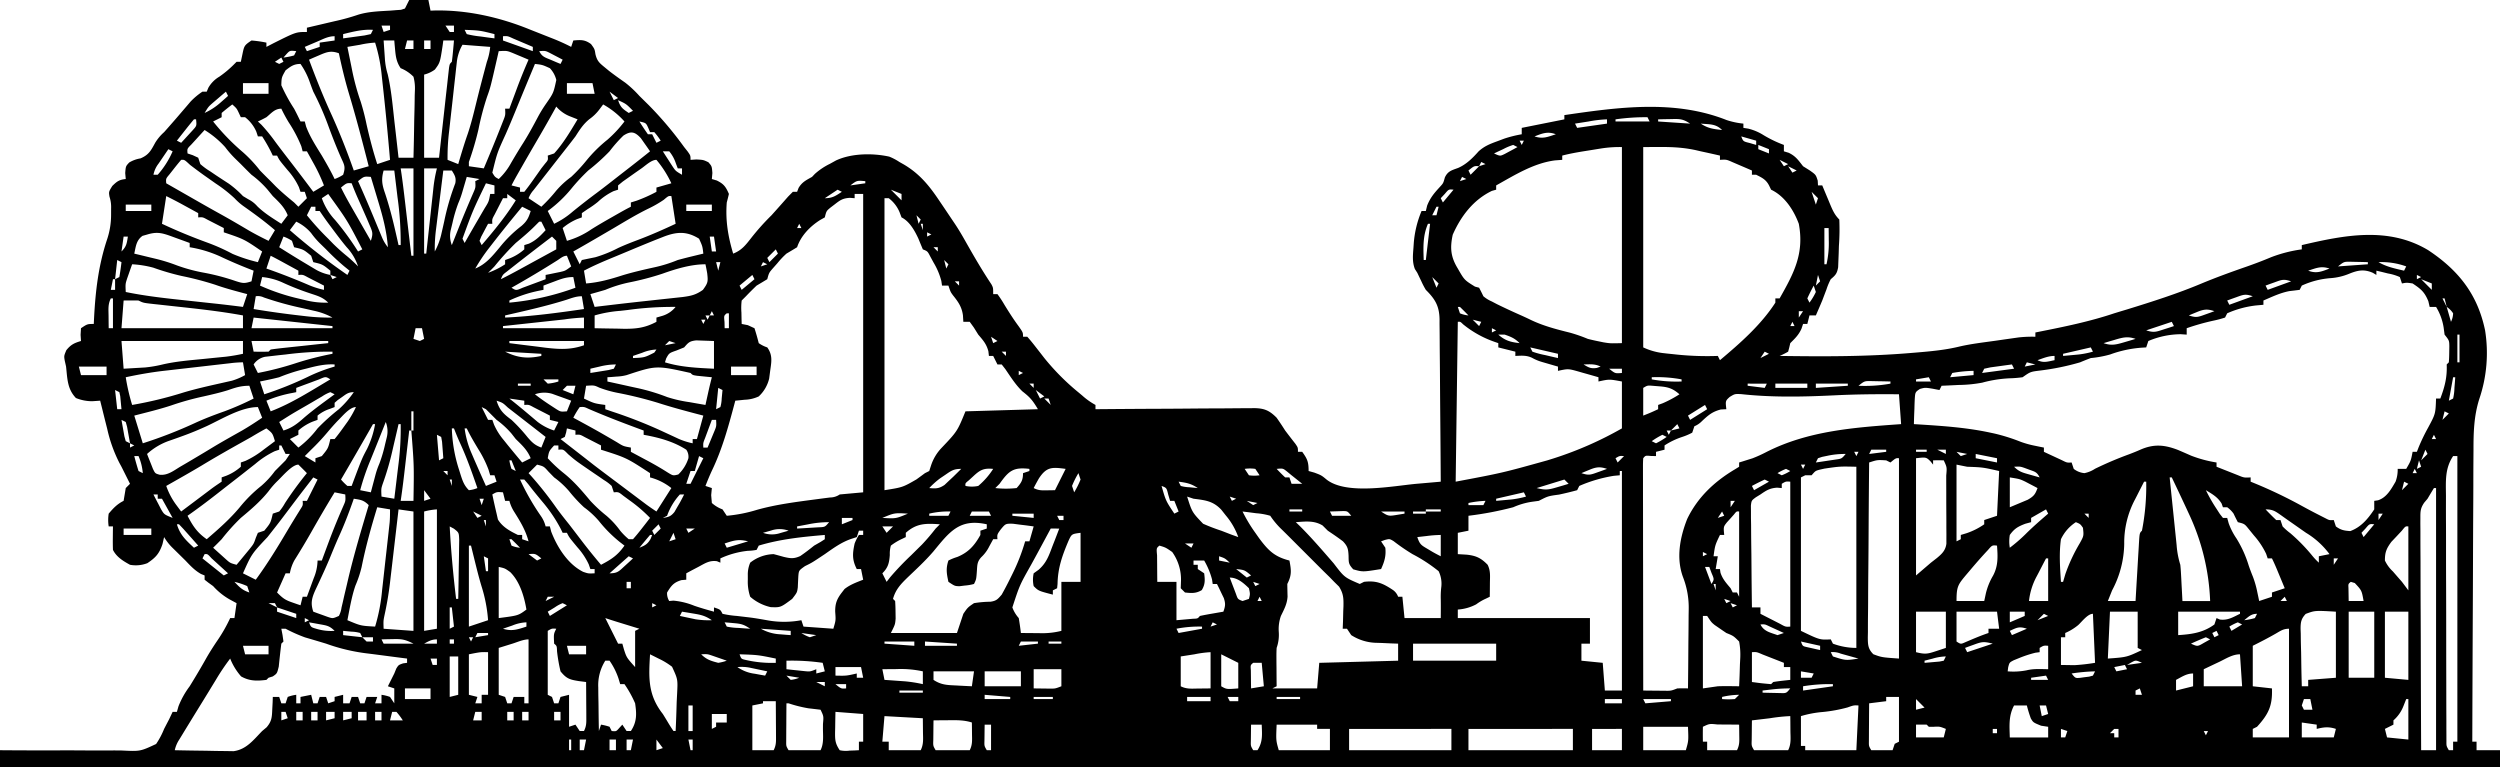 <svg xmlns="http://www.w3.org/2000/svg" width="1173" height="360" viewBox="0 0 1173 360">
  <path id="heelo" d="M0,0H9l1,5,1.7-.07C27.158,4.582,42.729,8.137,57,14l3.672,1.449,4.078,1.613,1.973.781A96.168,96.168,0,0,1,76,22l1-3c3.555-.323,5.376-.455,8.313,1.688C87,23,87,23,87.379,25.426c.758,3.142,1.772,4.049,4.246,6.074l2.184,1.8c2.487,1.924,5.037,3.734,7.617,5.531A51.745,51.745,0,0,1,108,45q2.217,2.189,4.438,4.375A169.465,169.465,0,0,1,129,69l1.676,2.113C132,73,132,73,132,75l2.75-.187C138,75,138,75,140.375,76.125,142,78,142,78,142.25,81.188c-.083.928-.165,1.856-.25,2.813l2.313.688c3.3,1.612,4.252,2.964,5.687,6.313-.3,1.34-.643,2.673-1,4-.662,8.451.591,15.912,3,24,3.962-1.536,5.856-4.006,8.438-7.312A111.775,111.775,0,0,1,170,101q3.926-4.36,7.793-8.77L180,90h2l.688-1.812c1.663-2.773,3.519-3.62,6.312-5.187l1.324-1.395a30.8,30.8,0,0,1,7.051-4.73l2.836-1.57c7.29-3.41,17.21-3.533,25.043-1.809A25.977,25.977,0,0,1,230,76l2.012,1.137c7.294,4.274,11.9,9.859,16.551,16.8l1.419,2.092Q252,99.008,254,102l2.227,3.309c1.631,2.475,3.123,5,4.578,7.578,3.929,6.947,7.909,13.856,12.347,20.492C274,135,274,135,274,138h2a52.6,52.6,0,0,1,3.313,5.063c2.109,3.423,4.229,6.769,6.625,10C288,156,288,156,288,158h2c1.333,1.489,2.592,3.043,3.813,4.625l2.164,2.77L298,168a110.575,110.575,0,0,0,16.188,16.25L315.8,185.6A32.368,32.368,0,0,0,322,190v2l3-.027q14.016-.122,28.03-.18,7.206-.031,14.41-.1,6.954-.064,13.908-.078,2.652-.01,5.3-.043c2.478-.029,4.955-.033,7.433-.031l2.212-.044c4.862.04,7.285,1.057,10.7,4.5q2.076,2.947,4,6,2.385,3.156,4.828,6.266C417,210,417,210,417,212h2c2.432,3.367,3,4.734,3,9l2.688.75C428,223,428,223,430.5,225.063c9.422,7.3,31.165,2.916,42.227,1.925l3.309-.286q3.982-.347,7.964-.7-.092-15.907-.236-31.815-.066-7.388-.11-14.774-.039-7.128-.117-14.258-.025-2.72-.035-5.438c-.009-2.541-.037-5.08-.07-7.62,0-.749,0-1.5.005-2.269-.114-6.305-2.117-9.53-6.437-13.826a36.529,36.529,0,0,1-2.062-3.937l-.973-2.028c-.319-.671-.637-1.343-.965-2.035l-1.133-1.773c-1.285-3.3-.943-6.453-.679-9.914.048-.711.1-1.421.146-2.153A48.607,48.607,0,0,1,475,99h2c.206-.846.413-1.691.625-2.562,1.5-3.739,3.317-5.851,6-8.77,1.562-1.7,1.562-1.7,2.309-4.418,1.4-2.975,3.208-3.344,6.191-4.441,3.884-1.678,6.854-4.666,9.644-7.8,2.717-2.45,5.237-3.439,8.665-4.7l3.371-1.262A55.3,55.3,0,0,1,522,63V60l20-4V54c25.3-3.692,51.692-7.364,76.137,2.336A36.369,36.369,0,0,0,626,58v2l2.219.348a23.775,23.775,0,0,1,7.281,3.09A56.6,56.6,0,0,0,645,68v3l2.25.688c3.3,1.577,4.5,3.454,6.75,6.313l3.188,2c2.812,2,2.812,2,3.687,4.75.041.743.083,1.485.125,2.25h2l1.242,2.992,1.633,3.883.816,1.973c1.193,2.822,2.122,4.965,4.309,7.152a106.016,106.016,0,0,1-.187,12.438c-.032,1.158-.064,2.316-.1,3.509-.045,1.11-.089,2.219-.135,3.362-.039,1.019-.078,2.037-.118,3.087-.526,2.953-1.22,3.721-3.464,5.6a29.547,29.547,0,0,0-2,4.75c-.335.879-.67,1.758-1.016,2.664L663,141c-.977,2.344-1.987,4.671-3,7h-3l-1,4h-2l-.75,2.25c-1.35,2.97-2.968,4.468-5.25,6.75l-.5,2.125L647,165a36.724,36.724,0,0,1-4,2c20.553.308,41,.344,61.5-1.375l2.345-.192c7.034-.586,13.972-1.2,20.839-2.911,5.454-1.229,11.033-1.869,16.566-2.647l3.8-.551,3.656-.519,3.3-.47A58.191,58.191,0,0,1,763,158v-2l2-.4c11.864-2.365,23.527-4.742,35-8.6q3.091-.945,6.188-1.875C817.937,141.5,829.66,137.771,841,133c6.836-2.835,13.756-5.352,20.745-7.78,3.952-1.38,7.836-2.837,11.693-4.47A64.079,64.079,0,0,1,888,117v-2c20.006-4.675,40.6-8.8,59.273,2.359C961.406,126.711,970.464,138,974,155a67.047,67.047,0,0,1-2.737,32.27c-2.512,7.987-2.706,15.62-2.7,23.932q-.013,2.249-.031,4.5-.042,6.055-.043,12.11-.015,6.345-.06,12.692-.066,11.994-.1,23.989-.042,13.667-.117,27.331Q968.084,319.91,968,348h2v4h11v8H-192v-8l2.655.023q12.4.093,24.806.052c4.251-.013,8.5-.01,12.752.031q6.157.059,12.313,0,2.345-.009,4.691.031c8.58.421,8.58.421,16.029-3.054A37,37,0,0,0-115,342q1.181-2.285,2.375-4.562c.536-1.135,1.073-2.269,1.625-3.438h2c.247-.866.5-1.733.75-2.625A40.05,40.05,0,0,1-103,322c2.757-4.468,5.441-8.978,8-13.562,1.6-2.757,3.275-5.365,5.063-8A72.748,72.748,0,0,0-84,290h2l1-7-3.25-1.75A31.324,31.324,0,0,1-92,275l-2.25-1.625L-96,272v-2l-1.687-.687c-2.993-1.7-4.928-3.821-7.312-6.313q-3.112-3.07-6.23-6.133A24.381,24.381,0,0,1-115,252c-.247,1.072-.5,2.145-.75,3.25-1.509,4.527-3.231,6.4-7.125,9A15.03,15.03,0,0,1-131,265c-3.245-1.789-6.317-3.634-8-7-.07-1.874-.084-3.75-.063-5.625.01-1,.019-2.006.028-3.039.011-.771.023-1.542.035-2.336h-2a19.171,19.171,0,0,1,0-6c2.173-2.573,3.98-4.49,7-6q.51-3,1-6l2-2c-.577-1.155-1.155-2.31-1.75-3.5L-135,219l-.939-1.724a66.726,66.726,0,0,1-5.749-16.026c-.212-.837-.424-1.673-.642-2.535q-.848-3.354-1.67-6.715-.5-2-1-4l-3.625.25a19.881,19.881,0,0,1-7.75-1.5c-4.076-4.27-4-9.058-4.625-14.75-.2-.9-.4-1.789-.613-2.711C-162,167-162,167-160.875,164.313c2.12-2.615,3.687-3.365,6.875-4.313-.062-.949-.124-1.9-.188-2.875.093-1.547.093-1.547.188-3.125,3-2,3-2,6-2,.049-1,.1-2.008.148-3.043.659-12.489,2.034-24.225,5.95-36.18a36.436,36.436,0,0,0,2.027-12.214c0-.927.005-1.854.008-2.809a15.546,15.546,0,0,0-.746-5.43C-141,90-141,90-139.313,87.25c2.255-2.193,3.253-2.922,6.313-3.25-.083-.928-.165-1.856-.25-2.812C-133,78-133,78-131.375,76.25a14.887,14.887,0,0,1,5.312-1.937c3.912-1.676,4.9-3.694,6.887-7.34A21.952,21.952,0,0,1-115,62q1.64-1.831,3.25-3.687L-109.9,56.2q1.895-2.188,3.773-4.391l1.816-2.117,1.637-1.926A31.779,31.779,0,0,1-97,43h2l.758-1.812A14.182,14.182,0,0,1-89.125,36a48.737,48.737,0,0,0,6.5-5.375L-81,29h2l.813-3.875C-77.428,21.5-77.3,21.2-74,19a55.445,55.445,0,0,1,7,1v2l3.5-1.812C-53.106,15-53.106,15-48,15V13l1.833-.427q4.147-.97,8.292-1.948l2.883-.672A99.058,99.058,0,0,0-23.93,6.891C-18.967,5.382-13.8,5.281-8.637,4.965l2.5-.207,2.265-.152L-2,4ZM-13,12l1,3,3-1V12Zm30,0,2,3h2V12Zm9,2,1,2a43.48,43.48,0,0,0,6.563,1.125l3.629.508L40,18V16C33.088,14.271,33.088,14.271,26,14Zm-57,2v2q3.221-.421,6.438-.875l3.621-.492L-18,16l1-2C-21.867,13.686-26.309,14.856-31,16Zm75,1v2l14,5V22q-2.935-1.256-5.875-2.5l-3.3-1.406C46.193,16.879,46.193,16.879,44,17Zm-87.125,2.5-3.32,1.406L-49,22l1,2,6-2V20l7-1V17C-38.025,17-40.356,18.322-43.125,19.5ZM-12,19q.175,2.72.375,5.438l.211,3.059a32.219,32.219,0,0,0,1.32,7.316c1.733,7.465,2.363,15.145,3.219,22.75q.275,2.4.551,4.791Q-5.655,68.176-5,74H2q.223-8.008.33-16.016.045-2.724.123-5.447c.073-2.612.107-5.221.133-7.834l.094-2.456A20.906,20.906,0,0,0,2,36a17.391,17.391,0,0,0-6-4c-1.932-2.824-2.327-5.373-2.625-8.75l-.227-2.422L-7,19Zm11,0-1,4H2V19Zm8,0v4h3V19Zm9,0-.3,2.266c-1.229,8.091-1.229,8.091-3.641,11.359A14.15,14.15,0,0,1,7,35V74h7l.183-1.664q.941-8.541,1.9-17.08.356-3.191.707-6.382.5-4.576,1.02-9.152l.316-2.9.3-2.669.262-2.362C19,30,19,30,20,29c.233-1.682.413-3.371.563-5.062l.254-2.785L21,19Zm-39.062,2-3.348.563L-29,22q.9,4.471,1.813,8.938l.5,2.518a112.366,112.366,0,0,0,3.969,14.368A109.021,109.021,0,0,1-20,58.438c1.427,6.271,3.015,12.441,5,18.563l6-2c-1.022-12-2.162-23.973-3.5-35.937l-.359-3.316A76.775,76.775,0,0,0-16,20,43.5,43.5,0,0,0-23.062,21ZM25,21a20.577,20.577,0,0,0-2.686,8.4l-.3,2.61-.3,2.8-.328,2.9q-.34,3.033-.67,6.067-.5,4.63-1.033,9.256-.329,2.951-.656,5.9l-.312,2.785A98,98,0,0,0,18,75l5,2,.551-1.871c1.221-4.115,2.461-8.205,3.887-12.254C29.02,58.185,30.2,53.4,31.37,48.6c1.6-6.546,3.318-13.058,5.055-19.569A28.22,28.22,0,0,0,38,22Zm-82.687,4.5L-59,27a29.481,29.481,0,0,0,5-1l1-2C-56,23.668-56,23.668-57.687,25.5Zm15.438.438-2.7,1.152L-47,28c3.281,8.859,6.768,17.562,10.711,26.148C-32.46,62.619-29.088,71.235-26,80l7-2c-2.93-11.443-5.892-22.859-9.3-34.169C-30.161,37.612-31.643,31.346-33,25-36.69,23.629-38.709,24.4-42.25,25.938ZM42,24l-.77,3.4c-3.118,13.616-3.118,13.616-4.73,18.1a129.291,129.291,0,0,0-4.011,15.248A141.844,141.844,0,0,1,28,76v2l7,1c2.678-6.325,5.3-12.671,7.813-19.062l1.27-3.223C45.16,54,45.16,54,45,51h2l1.207-3.254,1.605-4.309L50.6,41.3c1.677-4.493,3.474-8.909,5.4-13.3q-2.37-1.013-4.75-2l-2.672-1.125C45.822,23.786,45.822,23.786,42,24Zm19,0c1.353,2.706,2.81,2.962,5.563,4.125l2.5,1.07L71,30l1-2q-1.9-1.011-3.812-2l-2.145-1.125C63.911,23.8,63.911,23.8,61,24ZM-60,27l-3,2,2,1,2-1Zm2,6c-1.9,3.357-1.9,3.357-2,7a77.882,77.882,0,0,0,6,11c.643,1.22,1.272,2.447,1.875,3.688L-51,57h2l.625,2.375C-46.507,64.3-43.762,68.532-41,73c2.121,3.605,4.189,7.227,6,11a17.909,17.909,0,0,0,4-2c1.26-3.781.546-4.62-1.062-8.187-2.174-4.971-4.139-9.969-6-15.062A136.2,136.2,0,0,0-45,43q-.808-2.083-1.562-4.187A34.916,34.916,0,0,0-51,30C-54.106,30-55.563,31.111-58,33ZM59,30q-3.36,8.037-6.68,16.09l-.872,2.125q-.89,2.171-1.779,4.343c-1.425,3.469-2.87,6.927-4.38,10.36C41.271,71.694,41.271,71.694,39,81c1.211,2.05,1.211,2.05,3,3a30.307,30.307,0,0,0,5.875-7.687c1.829-3.117,3.676-6.207,5.625-9.25,2.481-3.943,4.687-8.011,6.863-12.129a62.566,62.566,0,0,1,3.68-6.023c3.664-5.276,3.664-5.276,4.977-11.375A12.214,12.214,0,0,0,66,32C62.451,30.389,62.451,30.389,59,30ZM-78,39v5h12V39ZM74,39v5H87l-1-5Zm20,4,2,4,2-1ZM-86,43q-1.943,1.65-3.875,3.313l-2.18,1.863C-94.192,50.041-94.192,50.041-96,53a29.812,29.812,0,0,0,7.75-5.125l1.859-1.633L-85,45ZM98,47c1.133,3.4,2.125,4.053,5,6l2-1C101.827,48.754,101.827,48.754,98,47Zm-7,2-1.687,2.25A21.189,21.189,0,0,1,84.5,55.938C81.582,58.345,80.043,60.815,78,64q-1.565,2.074-3.172,4.117l-1.88,2.4L71,73q-2.773,3.545-5.543,7.092-1.865,2.388-3.734,4.773l-1.809,2.318-1.626,2.08A12.63,12.63,0,0,0,56,93l6,4a74.435,74.435,0,0,0,7-7.562A41.117,41.117,0,0,1,76,83a74.522,74.522,0,0,0,7-7.5,64.893,64.893,0,0,1,10-9.937A57.574,57.574,0,0,0,101,57,38.645,38.645,0,0,0,91,49ZM-83,49q-2.561,1.921-5,4v2l-4,2A104.483,104.483,0,0,0-78,71.438,62.532,62.532,0,0,1-70,80q2.469,2.531,5,5l2.438,2.5c2.743,2.676,5.6,5.067,8.563,7.5l2,2,4-4-1-3h-2l-.746-2.176a32.672,32.672,0,0,0-5.316-8.012C-60.92,75.16-60.92,75.16-62,73h-2l-.812-1.687A73.509,73.509,0,0,0-69,64h-2l-.75-2.25A17.245,17.245,0,0,0-77,55h-2l-.875-1.875C-80.937,50.867-80.937,50.867-83,49ZM69,50l-.848,1.547c-3,5.441-6.1,10.815-9.242,16.176q-3.169,5.436-6.285,10.9l-1.048,1.831C50.342,82.619,49.114,84.772,48,87l4,1v2h2c1.379-1.7,2.68-3.46,3.938-5.25l2.09-2.953L62,79l1.754-2.234C65.192,75.088,65.192,75.088,65,73l3-1c4.345-4.76,7.69-10.494,11-16l-3.312-1.312A16.307,16.307,0,0,1,69,50ZM-67,55c-1.311.709-2.638,1.395-4,2l1.625,1.5a81.445,81.445,0,0,1,6.539,8.027c2.242,3.02,4.537,6,6.836,8.973q5.558,7.208,11,14.5l5-3a80.964,80.964,0,0,0-5.125-10.812l-1.633-2.957L-48,71h-2l-.625-2.375a63.688,63.688,0,0,0-5.937-11.258C-57.827,55.284-58.947,53.2-60,51-63.11,51-64.635,53.085-67,55Zm-34,1c-1.386,1.641-2.734,3.313-4.063,5l-2.222,2.813L-109,66l2,1q1.764-1.894,3.5-3.812l1.969-2.145C-99.7,59.025-99.7,59.025-100,56Zm667,0v1h16l-1-2A99.651,99.651,0,0,0,566,56Zm20,0v1l15,1c-3.527-2.351-5.029-2.214-9.187-2.125l-3.293.055ZM108,57q1.911,3.057,4,6h2l2,4,2-1a31.23,31.23,0,0,0-3-4h-2l-.812-1.937C111.113,57.669,111.113,57.669,108,57Zm445.375,0-3.6.563L547,58l1,2,14-2V56A55.36,55.36,0,0,0,553.375,57ZM606,58c3.445,2.3,5.938,2.54,10,3C612.994,57.994,610.176,58.4,606,58ZM-96,61q-2.009,2.179-4,4.375l-2.25,2.461C-104.21,69.8-104.21,69.8-104,72l2.437.813L-99,74l1,3a32.143,32.143,0,0,0,4.688,3.438l2.738,1.859q2.965,1.962,5.949,3.891A46.768,46.768,0,0,1-78,92l2.5,1.5a13.77,13.77,0,0,1,4.25,3.313c3.369,3.275,7.3,5.659,11.25,8.188l3-4c-1.567-3.846-4.056-6.124-7-9l-2.5-3.062A47.007,47.007,0,0,0-74,82q-2.531-2.468-5-5l-2.5-2.437A47.734,47.734,0,0,1-86.375,69,44.394,44.394,0,0,0-96,61Zm196.5,2.625A64.645,64.645,0,0,0,94,71a97.693,97.693,0,0,1-10,9,93.048,93.048,0,0,0-7.5,8A59.578,59.578,0,0,1,65,99l.938,1.875L68,105a38.029,38.029,0,0,0,8.75-5.75c3.7-3,7.435-5.917,11.258-8.758C91.714,87.716,95.351,84.85,99,82l4.75-3.687Q108.4,74.693,113,71q-1.354-1.983-2.75-3.937L108.7,64.848C105.857,61.76,104.027,61.332,100.5,63.625ZM528,64c3.937,1.312,6.125.243,10-1C534.185,61.533,531.71,62.567,528,64Zm97,0c.893,2.358.893,2.358,4.063,3.125L632,68V66ZM521,66l1,2,1-2Zm-3,2a26.3,26.3,0,0,0-4.625,1.938L510.9,71.09,509,72c2.853,1.3,2.853,1.3,5.043.223l2.145-1.16,2.167-1.152L520,69Zm115,0v2l5,2V70Zm-54,1v94a30.449,30.449,0,0,0,9,2.633l2.229.254,2.33.238,2.4.257A139.731,139.731,0,0,0,614,167l1,2c9.447-7.931,19.274-16.555,26-27v-2h2c6.714-11.851,11.622-21.015,9-35-2.427-6.515-6.652-12.985-13-16-.309-.639-.619-1.279-.937-1.937C636.614,84.25,634.785,83.393,632,82h-2V80q-2.9-1.26-5.812-2.5l-3.27-1.406C618.051,74.825,618.051,74.825,615,75V73q-4.494-1.032-9-2l-2.484-.578C594.949,68.6,588.292,69,579,69Zm-692,1q-1.475,2.152-2.938,4.313l-1.652,2.426A12.421,12.421,0,0,0-120,82h2a41.394,41.394,0,0,0,7-11Zm672.5-.379-2.494.4-2.564.42-2.577.408c-3.667.59-7.266,1.211-10.861,2.154v2l-3.375.25C527.561,76.554,518.72,82.134,510,87v2l-2,.563c-8.7,4.168-14.555,11.881-18.375,20.563-1.353,6.224-.96,10.428,2.375,15.875,3.1,5.414,3.1,5.414,8.066,8.48L502,135q1.041,1.98,2,4a15.192,15.192,0,0,0,3.938,2.438l2.433,1.273q5.432,2.662,10.957,5.1c1.627.723,3.245,1.467,4.844,2.25,5.909,2.843,12.037,4.429,18.375,6.007A71.98,71.98,0,0,1,553,159q2.453.63,4.938,1.125l2.464.508c3.151.507,3.151.507,8.6.367V69A56.452,56.452,0,0,0,559.5,69.621ZM119,71q1.4,2.194,2.813,4.375l1.582,2.461c1.589,2.4,1.589,2.4,4.605,4.164V79h-2c-.289-.763-.577-1.526-.875-2.312A17.1,17.1,0,0,0,122,71Zm-226,4c-1.225,1.427-2.4,2.893-3.563,4.375l-1.941,2.461c-1.686,2-1.686,2-1.5,4.164l2.816,1.609,7.438,4.25,1.872,1.07Q-100,94-98.12,95.077q4.635,2.654,9.308,5.236c4.69,2.594,9.305,5.309,13.918,8.039,2.917,1.661,5.879,3.174,8.895,4.648l3-5c-4.6-3.981-9.446-7.521-14.414-11.035a27.959,27.959,0,0,1-4.5-3.906,65.288,65.288,0,0,0-8.836-6.934q-1.874-1.319-3.746-2.641l-1.82-1.283c-2.2-1.567-4.35-3.19-6.5-4.826C-105.471,74.9-105.471,74.9-107,75Zm750,0,2,3,2-1ZM109,79l-2.844,1.977-3.031,2.148-2.93,2.07L98,87v2l-2.125.688A28.561,28.561,0,0,0,88.559,94.7a44.161,44.161,0,0,1-4.934,3.488L81,100v2l-2.25.813A27,27,0,0,0,72,107l2,6a39.209,39.209,0,0,0,11.508-5.43c3.235-2.038,6.545-3.929,9.867-5.82l1.877-1.071C99.482,99.411,101.7,98.148,104,97V95l2.625-.812A70.02,70.02,0,0,0,116,90V88l7-2a49.474,49.474,0,0,0-7-11C113.622,75,110.924,77.661,109,79Zm394-3-1,2,3-1Zm-6,4,1,2,4-4C499.676,77.815,499.676,77.815,497,80Zm150-2,2,3,2-1ZM-4,79l.439,2.992c.576,4.035,1.062,8.08,1.533,12.129l.265,2.257q.414,3.53.825,7.06l.564,4.818Q.315,114.127,1,120H2V79ZM7,79v40H8l.351-3.241q.647-5.961,1.3-11.92.282-2.578.562-5.156.4-3.709.812-7.417l.25-2.324A66.655,66.655,0,0,1,13,79Zm-19,1c-1.187,4.2-.736,6.665.688,10.75,1.8,5.475,3.27,10.945,4.563,16.563l.53,2.3Q-5.6,112.306-5,115h1A151.413,151.413,0,0,0-5.5,92.438L-5.934,88.8Q-6.46,84.4-7,80Zm28,0q-.86,6.912-1.709,13.825-.289,2.35-.582,4.7-.421,3.384-.834,6.769L12.61,107.4A71.144,71.144,0,0,0,12,118a31.975,31.975,0,0,0,3.184-8.668l.623-2.709.631-2.81a113.445,113.445,0,0,1,5.192-17.834C22.115,83.384,21.357,82.2,20,80Zm-40,5,.73,1.622c2.933,6.552,5.708,13.164,8.446,19.8l1.019,2.445.907,2.191A18.867,18.867,0,0,0-10,116c-.563-7.54-2.365-14.344-4.562-21.562l-1-3.346Q-16.77,87.043-18,83C-21.185,82.723-21.185,82.723-24,85Zm51-2-.586,2.012-.789,2.676-.773,2.637A44.083,44.083,0,0,1,23,95.422a68.052,68.052,0,0,0-2.691,9.141l-.824,3.378A11.905,11.905,0,0,0,20,115l1.137-2.859,1.551-3.891L23.5,106.2c2.12-5.308,4.337-10.569,6.615-15.811C31.173,87.956,31.173,87.956,31,85l2-1Zm467,0-1,2,3-1ZM207,87l7-1V85C210.045,84.652,210.045,84.652,207,87ZM-32,88c1.5,3.065,3.125,6.026,4.82,8.984l1.621,2.832,1.684,2.934,1.707,2.98Q-20.085,109.366-18,113c1.193-3.578.75-4.259-.687-7.625l-1.129-2.676c-1.422-3.243-2.847-6.485-4.3-9.715C-25.142,90.68-26.09,88.352-27,86-29.324,85.815-29.324,85.815-32,88Zm68-2c-6.148,12.739-6.148,12.739-11,26l1,2,1.734-3.043q2.186-3.827,4.406-7.633l1.055-1.818q1.073-1.851,2.156-3.7c2-3.2,2-3.2,2.648-6.811h2V87Zm165,3-6,4c3.576,0,5.053-1.088,8-3Zm25,0,5,5V91Zm259.875,2L484,93l1,2,5-6C487.756,88.771,487.756,88.771,485.875,91ZM658,90l2,6,1-3ZM46,91v2H44q-1.257,2.434-2.5,4.875l-1.406,2.742C38.861,102.866,38.861,102.866,39,105H37q-1.046,1.931-2.062,3.875l-1.16,2.18L33,113l1,2c5.774-6.744,11.3-13.438,16-21Zm163,0v2l-2.234-.176c-3.257.207-4.477,1-7.016,2.988l-2.078,1.582C195.742,99,195.742,99,195,102l-2.125,1.188C188.093,106.2,183.8,110.588,182,116q-2.487,1.522-5,3a39.547,39.547,0,0,0-4.25,4.5l-2.078,2.344c-1.851,2.141-1.851,2.141-2.672,5.156q-2.487,1.521-5,3-2.559,2.44-5,5l-2,2a28.76,28.76,0,0,0-.125,5.625c.027,1.5.027,1.5.055,3.039.023.771.046,1.542.07,2.336l2.875.563L162,154q1.114,3.465,2,7a14.985,14.985,0,0,0,4,2c2.6,3.615,1.984,6.678,1.375,10.938l-.477,3.652A16.7,16.7,0,0,1,164,186a16.834,16.834,0,0,1-6.625,1.563l-2.477.253L153,188c-.17.643-.34,1.286-.516,1.949-2.814,10.5-5.631,20.785-10.336,30.614C141,223.008,139.98,225.481,139,228l3,1c-.1,1.093-.206,2.186-.312,3.313.1,1.216.206,2.433.312,3.687a15.387,15.387,0,0,0,5,3l2,3a68.389,68.389,0,0,0,14.25-2.812c8.99-2.506,18.138-3.657,27.378-4.881l3.579-.475,3.234-.415A8.04,8.04,0,0,0,202,232l11-1V91Zm-323,1-2,13c7,3.3,14.032,6.178,21.291,8.832a92.814,92.814,0,0,1,11.826,5.289A72.541,72.541,0,0,0-71,123l2-5c-8.432-5.772-8.432-5.772-18-9v-2q-2.434-1.257-4.875-2.5l-2.742-1.406c-2.249-1.233-2.249-1.233-4.383-1.094v-2l-5.25-2.875-2.953-1.617C-109.447,94.3-111.72,93.14-114,92Zm76-1-3,2a29.044,29.044,0,0,0,6.25,10.25A132.225,132.225,0,0,1-24,118l2-1C-29.058,103.385-29.058,103.385-38,91Zm157.438,2.75a54.707,54.707,0,0,1-7.063,4.063c-5.639,2.744-10.979,6-16.375,9.188q-3.155,1.847-6.312,3.688l-2.973,1.734Q81.872,115.238,77,118l3,6,1-2q3.174-.666,6.352-1.312a59.7,59.7,0,0,0,10.7-4.333c3.109-1.427,6.251-2.652,9.453-3.855,5.965-2.25,11.724-4.8,17.5-7.5l-2-13C121.62,91.906,121.62,91.906,119.438,93.75ZM223,93V230c8.527-1.344,8.527-1.344,15-5.062l2.188-1.6L242,222l2-1c.295-.913.59-1.825.9-2.766a21.783,21.783,0,0,1,4.793-7.984C257.15,202.4,257.15,202.4,261,193l34-1c-2.524-4.207-3.656-5.551-7.246-8.332-3.2-3.047-5.538-6.8-8.02-10.438L278,171h-2l-2-4h-2c-.082-.722-.165-1.444-.25-2.187-.914-3.428-2.456-5.126-4.75-7.813l-2.062-3.312L263,151h-3c-.062-1.011-.124-2.021-.187-3.062-.534-3.928-2.209-6.314-4.657-9.36C254,137,254,137,253,134h-3c-.1-.706-.209-1.413-.316-2.141a32.735,32.735,0,0,0-3.621-8.609c-.525-.964-1.05-1.928-1.59-2.922-1.262-2.438-1.262-2.438-3.473-3.328-.7-1.669-1.4-3.338-2.078-5.016-1.755-3.778-4.136-8.091-7.922-9.984-.289-.763-.577-1.526-.875-2.312A15.8,15.8,0,0,0,225,93Zm260,2,1,2Zm-616,1v3h12V96Zm263,0v3h12V96Zm531,0,1,2ZM-46,97l-2,4a127.911,127.911,0,0,0,10,11l2.438,2.5c1.86,1.815,3.691,3.478,5.688,5.125A64.177,64.177,0,0,1-24,125a24.181,24.181,0,0,0-5.367-9.055c-2.21-2.633-4.263-5.38-6.32-8.132l-2.324-3.106Q-40.073,101.9-42,99h-2V97Zm99,0c-4.885,5.888-9.694,11.824-14.375,17.875l-1.261,1.62A83.337,83.337,0,0,0,31,126c5.01-2.041,8.1-5.921,11.5-10a59.269,59.269,0,0,1,10.188-10c2.538-2.195,3.343-3.828,4.313-7Zm429,0-2,4h2l1-4ZM237,99l1,2Zm426,0,1,3Zm-425,2,1,4,1-2Zm-291,3-3,4a299.108,299.108,0,0,0,27,21l1-2-2.687-2.187A109.907,109.907,0,0,1-39,117l-2.562-2.5A37.191,37.191,0,0,1-46,109.375,20.934,20.934,0,0,0-53,104Zm114,0-2.187,2.188c-2.805,2.8-5.766,5.274-8.812,7.812a122.577,122.577,0,0,0-10,11c-.983,1.017-1.973,2.027-3,3a37.164,37.164,0,0,0,8-4v-2l2.25-.812A23.245,23.245,0,0,0,54,117v-2l2.188-.687C59.532,112.752,61.516,110.7,64,108l-2-4Zm122,1-1,2h2Zm57,0,1,3v-3Zm238,0c-2.441,5.644-2.193,10.978-2,17h1l2-17Zm186,2v17h1a45.368,45.368,0,0,0,1.063-11.312c-.014-1.6-.014-1.6-.028-3.239-.011-.808-.023-1.616-.035-2.449Zm-787,3.063-2.125.6c-2.953,2.111-3.116,4.923-3.875,8.34l3.219.77,4.281,1.043,2.109.5a79.827,79.827,0,0,1,10.364,3.2A77.979,77.979,0,0,0-96.062,128a103.873,103.873,0,0,1,14.438,3.813c3.567,1.168,4.3,1.264,7.625.187l1-5-1.8-.7c-4.666-1.836-9.234-3.771-13.762-5.926A56.91,56.91,0,0,0-103,116v-2q-3.435-1.255-6.875-2.5l-1.973-.723C-116.228,109.2-118.586,108.708-123,110.063Zm242.063,1.125-3.524,1.386q-6.3,2.537-12.551,5.168-3.091,1.3-6.195,2.578C91.768,122.39,86.807,124.463,82,127l1,6c6.1-.479,11.458-2.015,17.277-3.887,4.918-1.47,9.888-2.613,14.9-3.718A65.657,65.657,0,0,0,126,122q3.144-.859,6.313-1.625l3.238-.789L138,119c-.389-3.451-.389-3.451-2-7C130.119,108.317,125.334,108.717,119.063,111.188ZM179,109l1,2Zm64,0v2l2-1Zm-377,2-1,7c2.36-2.36,2.491-3.779,3-7Zm75,0-2,5q7.063,4.482,14.25,8.75l3.016,1.8A21.4,21.4,0,0,0-37,129v-2c-3.633-2.962-3.633-2.962-8-4l-1-3c-3.63-2.972-3.63-2.972-8-4l-1-3A17.893,17.893,0,0,0-59,111Zm200,0,1,7h2l-1-7Zm-74,0c-6.276,4.8-12.545,9.608-18.75,14.5l-2.422,1.906C43.9,128.883,43.9,128.883,43,131c3.065-1.508,6.067-3.109,9.063-4.75l2.9-1.586L58,123l6.188-3.375L66.98,118.1,69,117v-4Zm-84,2,1,2Zm13,2,1,4Zm36,0,1,2Zm-9,1,1,2Zm223,0,2,2v-2Zm-74,1-4,4,1,2,4-4ZM22,118l1,2Zm-87,2-2,6,1.984.7c6.22,2.223,12.319,4.64,18.387,7.25A40.133,40.133,0,0,0-40,136v-2q-2.434-1.257-4.875-2.5l-2.742-1.406c-2.249-1.233-2.249-1.233-4.383-1.094v-2q-2.687-1.47-5.375-2.937L-60.4,122.41C-61.921,121.585-63.451,120.774-65,120Zm81,0,1,2Zm53.563,2.125Q58.945,128.842,48,135c2.151,1.363,2.151,1.363,5.258,0q1.938-.709,3.867-1.441l2-.737q2.443-.9,4.879-1.826v-2l1.863-.367,2.449-.508,2.426-.492c2.515-.578,2.515-.578,5.262-2.633l-2-5C72.264,120,71,121.208,69.563,122.125ZM250,120l1,2ZM-8,121l1,2Zm-129,1-1,9,2-1q.61-3.483,1-7Zm388,0,1,4,1-2Zm-107,1,1,4,1-4Zm22,0-1,2,3-1Zm739,2,14-1v-1q-2.656-.081-5.312-.125l-2.989-.07C907.776,122.793,907.776,122.793,905,125Zm19-2c3.795,2.214,7.756,3.01,12,4l1-2A34.039,34.039,0,0,0,924,123Zm-1054,1q-.762,2.121-1.5,4.25c-.278.789-.557,1.578-.844,2.391-.835,2.593-.835,2.593-.656,6.359,9.659,1.995,19.392,3.018,29.187,4.063q3.618.39,7.235.784,2.232.243,4.465.481C-87.4,142.834-82.7,143.4-78,144l2-6-2.09-.551c-4.395-1.175-8.75-2.354-13.035-3.886a147.725,147.725,0,0,0-15.635-4.076,115.4,115.4,0,0,1-13.3-3.893A47.965,47.965,0,0,0-130,124Zm248.75,4.438a131.8,131.8,0,0,1-15.724,4.116A62.039,62.039,0,0,0,92,136q-3.491,1.03-7,2l2,6,2.77-.332q2.022-.24,4.043-.48l2.217-.264q7.482-.88,14.97-1.69l3.657-.4q3.625-.395,7.25-.782l3.394-.369,3.036-.327c3.959-.531,6.176-1.011,9.476-3.357,2.431-3.334,2.441-3.922,2-7.812-.245-1.4-.507-2.8-.813-4.188C132.21,124,125.123,126.163,118.75,128.438ZM253,126l1,2Zm638,1c3.815,1.467,6.29.433,10-1C897.063,124.688,894.875,125.757,891,127Zm19.25,1.438a27.934,27.934,0,0,1-8.687,2.062A39.609,39.609,0,0,0,888,134l-1,2c-1.6.205-3.206.4-4.812.582-4.269.816-8.215,2.7-12.188,4.418v2l-3.437.313A46.119,46.119,0,0,0,853,147l-1,2a50.067,50.067,0,0,1-5.687,1.5A109.574,109.574,0,0,0,834,154v3l-2.812-.187A39.655,39.655,0,0,0,816,160l-1,3-1.871.113a54.081,54.081,0,0,0-15.031,3.2A49.681,49.681,0,0,1,789,168q-2.522.945-5,2a116.51,116.51,0,0,1-18.768,3.855c-4.575.568-4.575.568-8.232,3.145a52.9,52.9,0,0,1-6.125.5,58.618,58.618,0,0,0-12.769,2.032A62.7,62.7,0,0,1,727,180.625l-2.348.117q-2.824.14-5.652.258l-1,2-3.25-.625c-3.51-.552-3.51-.552-5.937.125-2.2,1.489-2.2,1.489-2.422,4.977q-.1,2.073-.141,4.148c-.03.706-.059,1.413-.09,2.141-.071,1.744-.118,3.489-.16,5.234l1.993.12c11.284.711,22.494,1.451,33.57,3.818l2.245.477a87.06,87.06,0,0,1,12.391,3.914,44.735,44.735,0,0,0,6.8,1.859l2.313.48L767,210v2q2.685,1.257,5.375,2.5l3.023,1.406c2.439,1.223,2.439,1.223,4.6,1.094l1,3a9.559,9.559,0,0,0,5,2,14.072,14.072,0,0,0,5-2.062,167.73,167.73,0,0,1,16-6.8c1.78-.676,3.549-1.383,5.289-2.157,6.354-2.779,11.3-2.3,17.637.137q3.07,1.314,6.125,2.668A57.965,57.965,0,0,0,848,217v2q3.153,1.259,6.313,2.5l3.55,1.406c3.055,1.259,3.055,1.259,6.137,1.094v2l2.6,1.066a217.756,217.756,0,0,1,21.336,10.254q4.34,2.383,8.747,4.618l2.386,1.214c1.88.982,1.88.982,3.926.848l1,3c2.3,1.705,3.889,1.992,6.75,2.188,5.059-1.849,8.3-5.741,11.25-10.188v-4l1.8-.27c4.07-1.352,6.1-5.156,8.2-8.73a15.829,15.829,0,0,0,1-6h4c2.2-3.8,2.2-3.8,3-8h2c.289-.742.578-1.485.875-2.25a91.1,91.1,0,0,1,4.414-9.117c3.458-6.427,3.458-6.427,3.711-13.633h2c2.121-5.568,3.248-10.045,3-16l1-1c.125-1.621.176-3.249.188-4.875.014-.884.028-1.769.042-2.68-.059-2.7-.059-2.7-2.23-5.445-.217-1.64-.217-1.64-.437-3.312A26.263,26.263,0,0,0,951,144h-3c-.206-.887-.412-1.774-.625-2.687-1.808-4.357-3.46-5.7-7.375-8.313-2.754-.421-2.754-.421-5,0l-1-3a23.259,23.259,0,0,0-5.562-1.687l-3.067-.762L923,127v2l-1.687-1C917.189,126.217,914.292,126.8,910.25,128.438ZM-37,129l1,2,2-1Zm198,0-6,5,1,2,6-5Zm500,0-1,5,2-2Zm281,0v2l2-1ZM-69,130l-1,4a97.844,97.844,0,0,0,18.813,6.25l2.209.53A38.411,38.411,0,0,0-38,142c-2.612-2.612-5.067-3.191-8.562-4.375A123.9,123.9,0,0,1-59,132.75,29.851,29.851,0,0,0-69,130Zm137.313,2L65.3,133.125,63,134v2l-1.723.332A61.767,61.767,0,0,0,47,141v1a122.763,122.763,0,0,0,31-7l-1-5C73.625,130,71.46,130.815,68.313,132ZM480,130l2,5,1-2Zm-619,1-1,5h2v-5Zm1014.313,1.438-2.45.871L871,134l1,2,11-4C879.521,130.84,878.658,131.225,875.313,132.438ZM944,131l5,5v-3Zm-688,1,2,2v-2Zm2,2,1,2Zm401,0q-1.6,2.947-3,6l1,2a28.28,28.28,0,0,0,3-5Zm-176,1,1,2Zm-224,1,1,2Zm1,2,1,2Zm597.313,1.438-2.45.871L853,141l1,2,11-4C861.521,137.84,860.658,138.225,857.313,139.438ZM-72,139l-1,6c7.46,1.239,14.924,2.275,22.438,3.125l2.292.265A92.25,92.25,0,0,0-36,149a31.98,31.98,0,0,0-8.668-3.184l-2.709-.623-2.811-.63a152.481,152.481,0,0,1-18.029-5A6.324,6.324,0,0,0-72,139Zm-68,1c-1.382,2.765-1.1,5.046-1.063,8.125.01,1.1.019,2.191.028,3.32.011.843.023,1.686.035,2.555h2V140Zm213.688.688C64.259,143.65,54.627,145.788,45,148v1c12.446-.562,24.679-2.205,37-4l-1-6C78.322,139,76.239,139.85,73.688,140.688ZM954,140l2,4-1-4Zm-1088,1-1,13h57v-6c-10.795-1.982-21.651-3.145-32.555-4.325q-3.508-.383-7.015-.773l-2.175-.23c-5.029-.559-5.029-.559-7.255-1.672Q-130.5,140.94-134,141Zm397,1,1,2Zm-160.375,3.438-3.559.408A58.786,58.786,0,0,0,87,148v6c3.521.088,7.041.141,10.563.188l3,.076c5.967.059,10.151-.44,15.436-3.264v-2l2.813-.812A12.731,12.731,0,0,0,125,144,153.87,153.87,0,0,0,102.625,145.438ZM492,144l1,3a12.815,12.815,0,0,0,4,1q-1.968-2.031-4-4Zm464,0,2,7a9.443,9.443,0,0,0,1-4A10.251,10.251,0,0,0,956,144Zm-117.25,2.438-2.141.871L835,148c3.479,1.16,4.342.775,7.688-.437l2.449-.872L847,146C843.7,144.876,841.949,145.1,838.75,146.438ZM142,146l-1,2h2Zm510,0v3l2-3Zm-503,1c-1.356,1.125-1.356,1.125-1.062,4.063.02.969.041,1.938.062,2.937h2v-7Zm-10,1,1,2,1-2Zm128,0,1,3Zm-340,1-1,5h38v-1Zm723,0,1,2Zm-577.191.875-2.484.269L62.438,151l-5.334.578L44,153v1H82v-5A86.176,86.176,0,0,0,72.809,149.875ZM137,150l1,2,1-2Zm362,0,3,3,1-2Zm-7,1c-.33,24.75-.66,49.5-1,75,21.833-4.107,21.833-4.107,43-10l3.277-1.027A167.337,167.337,0,0,0,569,201V179c-5.919-1.117-5.919-1.117-11,0v-2q-3.621-1.05-7.25-2.062l-2.066-.6c-4.868-1.365-4.868-1.365-9.684-.334v-2l-2.047-.586-2.7-.789-2.672-.773a21.786,21.786,0,0,1-4.7-1.946c-2.644-1.278-4.984-1.037-7.875-.906v-2l-8-2v-2l-1.906-.664a48.563,48.563,0,0,1-14.6-8.164C493.186,150.9,493.186,150.9,492,151Zm157,0-1,2h2Zm310,0,1,2Zm-132,0-12,4c3.552,1.184,4.7.7,8.188-.437l2.73-.872L828,153ZM3,154l-1,5,3,1,2-1-1-5Zm268,0,1,2Zm237,0v2l2-1Zm137,1,1,2Zm-373,1,1,2Zm239,1c3.2,2.834,5.781,3.521,10,4-2.255-2.255-4.005-2.977-7-4Zm450,0v13h1V157Zm-688,1,1,3,2-1Zm527.25,1.438c-.985.287-1.97.574-2.984.871L795,161c3.659,1.315,6.08.655,9.75-.437l2.984-.872L810,159C806.341,157.685,803.92,158.345,800.25,159.438ZM-135,160l1,13,6.437-.375,3.622-.211a58.194,58.194,0,0,0,8.023-1.355c6.308-1.482,12.73-1.988,19.168-2.621q3.727-.375,7.453-.754l3.3-.327c2.708-.323,5.331-.779,8-1.357v-6Zm61,0,1,5q3.5.063,7,0l1-1c1.995-.3,4-.539,6-.754l3.682-.4,3.877-.408,3.889-.42Q-42.775,161.5-38,161v-1Zm121,0v1c4.331.566,8.665,1.1,13,1.625l3.7.484c6.679.8,11.912,1.111,18.3-1.109v-2Zm75,0-2,2,5-1Zm7,3-3.562,1.438c-3.49,1.217-3.49,1.217-4.875,3.75-.186.6-.372,1.2-.563,1.812,7.552,2.312,15.165,2.612,23,3V160l-5.312-.187-2.989-.106C131.549,160.049,131.009,160.681,129,163Zm510-1,1,2Zm-113,1,1,2a41.629,41.629,0,0,0,6.063,1.625l3.347.789L539,168v-2Zm-562,1,4,1Zm825-1-13,3v1q2.376-.213,4.75-.437l2.672-.247A44.023,44.023,0,0,0,790,165Zm-846.875,3.313-3.414.357-3.266.381-2.953.333A8.4,8.4,0,0,0-73,171l2,4a144.393,144.393,0,0,0,17.5-4.5A144.207,144.207,0,0,1-36,166v-1A156.162,156.162,0,0,0-57.875,166.313ZM45,165c5.855,2.928,10.623,3.4,17,2v-1Zm64.375.5-2.477.844L105,167v1c5.391-.23,5.391-.23,10-2.562L116,164A19.166,19.166,0,0,0,109.375,165.5ZM278,165l2,2v-2Zm358,0-2,3,4-2Zm-355,3,1,2Zm483,1c2.862,1.431,4.934.6,8,0v-2C769.116,167,766.705,168.059,764,169Zm-5,1-1,2,5-1Zm-843.016.427-2.51.284-2.724.312-2.812.322-5.911.681q-4.48.516-8.961,1.021l-5.754.664-2.674.3c-5.952.7-11.78,1.73-17.638,2.989a94.728,94.728,0,0,0,3,13,185.01,185.01,0,0,0,24.254-5.891c5.8-1.717,11.689-3.033,17.588-4.359l2.63-.6,2.352-.525A29.993,29.993,0,0,0-77,176l-1-6A52.447,52.447,0,0,0-84.016,170.427ZM-48,172.875l-2.117.527A82.315,82.315,0,0,0-61,177q-2.393.616-4.812,1.125l-2.395.508L-70,179l2,6a164.117,164.117,0,0,0,20.438-8.187A75.968,75.968,0,0,1-35,172v-1C-39.545,170.734-43.638,171.74-48,172.875ZM551,171c2.354,1.429,3.48,2.087,6.25,1.625L559,172C556.291,170.646,553.991,170.935,551,171Zm-706,1,1,4h12v-4Zm244.313,0-2.449.563L85,173v2q2.721-.422,5.438-.875l3.059-.492L96,173l1-2A31.7,31.7,0,0,0,89.313,172ZM151,172v4h12v-4Zm601-1q-3.22.422-6.437.875l-3.622.492L739,173l-1,2,15-2Zm-650,5a21.062,21.062,0,0,1-4.687.688l-2.449.2L93,177v2l1.893.411q4.306.942,8.607,1.9l2.977.646a94.152,94.152,0,0,1,14.611,4.361,61.124,61.124,0,0,0,10.412,2.368l2.2.392q2.647.47,5.3.92l.4-1.828.536-2.422.527-2.391q.725-3.192,1.535-6.359l-1.934-.184-2.5-.253-2.5-.247C133,176,133,176,132,175,115.937,171.421,115.937,171.421,102,176Zm461-3c2.815,2.277,2.815,2.277,6,2v-2Zm-277,1v2l2-1Zm438,1-1,2,11-1v-2A63,63,0,0,0,724,175Zm236,0,1,2Zm-377,2v1a63.436,63.436,0,0,0,14,1v-1A63.436,63.436,0,0,0,583,177Zm136,0,4,1Zm240,0-2,11,2-1a24.68,24.68,0,0,0,.625-5.062c.075-.92.15-1.839.227-2.786.049-.71.1-1.42.148-2.152ZM-42.258,178q-1.938.709-3.867,1.442l-2,.736q-2.443.9-4.879,1.826v2l-1.793.367A58.025,58.025,0,0,0-67,188l2,5c9.88-3.765,18.921-9.645,28-15C-39.151,176.637-39.151,176.637-42.258,178ZM63,178l2,2a22.1,22.1,0,0,0,5-1v-1Zm650-1-6,1v1h7Zm-33,4a66.208,66.208,0,0,0,15-1v-1q-2.906-.081-5.812-.125l-3.27-.07C682.806,178.77,682.806,178.77,680,181ZM51,180v1h6v-1Zm240,0,2,2v-2Zm337,0v1l8,1,1-2Zm13,0v2h15v-2Zm19,0v2l15-1v-1Zm-745.043,3.078c-3.778,1.178-7.6,2.047-11.457,2.922a129.764,129.764,0,0,0-15.1,4.207c-5.71,1.885-11.583,3.283-17.4,4.793l4,13a213.493,213.493,0,0,0,24.437-9.5c4.562-2.1,9.177-3.853,13.911-5.523A134.571,134.571,0,0,0-73,187l-2-6C-78.886,181-81.432,181.808-85.043,183.078ZM74,181l-2,2,5,2,1-4Zm9,0-1,6c4.812,2.29,4.812,2.29,10,3v2l3.4,1.172A220.545,220.545,0,0,1,118,202q2.9,1.35,5.813,2.688l2.707,1.261A34.317,34.317,0,0,0,133,208v-2h2l3-11-2.824-.734c-6.211-1.633-12.375-3.3-18.488-5.266a187.141,187.141,0,0,0-18.51-4.6,51.877,51.877,0,0,1-8.96-2.512C86.779,180.754,86.779,180.754,83,181Zm496,1v13c3.543-1.4,3.543-1.4,7-3v-2l2.188-.812A53.753,53.753,0,0,0,596,185c-3.17-2.794-5.437-3.457-9.625-3.75l-2.914-.234C580.994,180.814,580.994,180.814,579,182Zm-434,0-1,10,2-1a16.461,16.461,0,0,0,.625-4.062c.124-1.3.247-2.6.375-3.938Zm-283,1,1,9h2c-.124-1.3-.247-2.6-.375-3.937-.07-.731-.139-1.462-.211-2.215-.137-.61-.273-1.22-.414-1.848Zm432,0,2,4,2-1Zm-331,1a17.755,17.755,0,0,0-3.875,2l-2.406,1.4L-46,189l-3.156,1.824c-6,3.464-6,3.464-11.844,7.176l2,4c4.064-1.231,6.687-3.33,9.82-6.137C-44.655,192-39.785,188.536-35,185Zm5.375,2.375-1.914,1.336L-35,189v2l-2.312.875A17.1,17.1,0,0,0-43,195v2l-2.25.813A23.22,23.22,0,0,0-52,202v2l-4,2,4,4a45.812,45.812,0,0,0,9-9,97.785,97.785,0,0,1,10-9,45.712,45.712,0,0,0,7-8C-28.591,184-29.531,184.884-31.625,186.375ZM59,185c2.589,2.05,5.293,3.892,8.063,5.688l2.035,1.324c1.989,1.218,1.989,1.218,4.9.988l2-5q-2.835-1.053-5.687-2.062l-3.2-1.161A13.05,13.05,0,0,0,59,185Zm560.594,1.23c-2.04,1.868-2.04,1.868-1.594,5.77l-2.562.125c-4.051,1.031-5.929,2.7-8.922,5.5A10.414,10.414,0,0,1,603,200l-1,3a28.857,28.857,0,0,1-4.875,2.063A34.579,34.579,0,0,0,589,209v2l-4,1v2l-2.437-.062c-2.5-.234-2.5-.234-3.563,1.062-.1,1.417-.122,2.838-.12,4.258,0,.919,0,1.837,0,2.784,0,1.015.007,2.031.01,3.077v3.222q0,5.3.016,10.6,0,3.665.005,7.328,0,9.663.024,19.328.016,9.854.02,19.706.016,19.348.049,38.7,3.156.041,6.313.063l3.55.035c3.168.051,3.168.051,6.137-1.1,1.666-.039,3.334-.045,5,0q.113-9.366.165-18.732.023-3.182.061-6.363c.037-3.061.054-6.121.067-9.182.015-.938.031-1.876.047-2.842a39.421,39.421,0,0,0-2.637-15c-3.355-8.965-1.484-18.749,1.922-27.378,4.868-10.167,12.846-17.636,22.438-23.312L624,219v-2l1.688-.516L628,215.75l2.25-.7a62.164,62.164,0,0,0,6.535-2.965C656.494,202.059,678.339,200.546,700,199l-1-14c-10.165-.107-20.283,0-30.437.5-14.586.7-29.06,1.018-43.594-.574C621.99,184.786,621.99,184.786,619.594,186.23ZM47,187l2.156,1.711q2.806,2.259,5.563,4.578l2.781,2.336,2.781,2.352A25.647,25.647,0,0,0,68,202l2-4-4-1v-2q-2.434-1.257-4.875-2.5l-2.742-1.406C56.134,189.861,56.134,189.861,54,190v-2Zm251,0,3,3-1-3ZM41,188c1.373,4.494,3.278,6.23,7,9a79.246,79.246,0,0,1,7.563,8.188c2.159,2.49,3.411,3.691,6.438,4.812l2-5q-4.494-3.507-9-7l-1.686-1.313Q50.66,194.621,48,192.563L46.255,191.2C43.881,188.979,43.881,188.979,41,188Zm-66,1,1,2Zm-8.5,8.375c-1.73,1.817-3.394,3.7-5,5.625a104.337,104.337,0,0,1-7.5,8l-1.812,1.813L-49,214l5,3v-2l3-1c2.972-3.63,2.972-3.63,4-8h2c1.4-1.7,2.724-3.458,4-5.25l2.125-2.953A47.152,47.152,0,0,0-25,191C-27.99,191-31.465,195.442-33.5,197.375ZM34,191l.938,1.875L37,197h2l.793,2.223a29.77,29.77,0,0,0,4.52,7.215l1.867,2.335C48.435,211.532,50.7,214.28,53,217l4-2c-1.565-3.841-4.06-6.13-7-9l-2-2.562A41.086,41.086,0,0,0,41,197l-5-5Zm46,0a39.644,39.644,0,0,0-3,5l1.914,1.031c4.315,2.338,8.618,4.687,12.863,7.149l1.906,1.1q1.863,1.083,3.72,2.176c3.093,1.928,3.093,1.928,6.6,2.541v2l2.6,1.391,3.465,1.859,1.8.961c3.142,1.681,6.193,3.435,9.2,5.352,2.741,1.694,2.741,1.694,5.187,1.062A17.918,17.918,0,0,0,131,215a5.74,5.74,0,0,0-1-4c-6.039-3.9-13-5.737-20-7v-2l-3.078-1.137c-7.631-2.832-15.193-5.743-22.664-8.98C82.094,190.879,82.094,190.879,80,191Zm528-1-8,5,1,2,8-5Zm-703,9.93c-3.606,1.649-7.224,3.168-10.953,4.515l-2.143.778q-2.113.76-4.236,1.495A30.035,30.035,0,0,0-123,213c.565,1.486,1.152,2.964,1.75,4.438.325.823.65,1.647.984,2.5,1.064,2.2,1.064,2.2,3.124,2.8,3.739.466,6.662-1.933,9.767-3.795l2.175-1.266q3.112-1.816,6.2-3.672l2.781-1.656q2.329-1.4,4.649-2.809c4.378-2.615,8.83-5.1,13.273-7.605,3.195-1.87,6.24-3.846,9.3-5.93l-2-5C-78.874,191-87.927,196.637-95,199.93ZM1,193v9H2v-9Zm954,0-1,4,3-3ZM17,194l1,2Zm-21,1,1,4Zm-11,1,1,2Zm-120,1q.422,2.472.875,4.938c.162.916.325,1.833.492,2.777L-133,207l2,1q-.422-2.472-.875-4.937c-.162-.917-.325-1.834-.492-2.778L-133,198Zm277,0q-1.007,2.685-2,5.375c-.371,1-.742,1.995-1.125,3.023-.981,2.46-.981,2.46-.875,4.6h2q1.01-2.4,2-4.812l1.125-2.708c1.041-2.513,1.041-2.513.875-5.48Zm-153,1-1.172,2.93-.759,1.9q-.824,2.061-1.646,4.121-1.806,4.521-3.642,9.03A110.372,110.372,0,0,0-23,230l5,1,.586-2.23.789-2.957.773-2.918A37.95,37.95,0,0,1-14,217.547a65.827,65.827,0,0,0,2.691-9.109l.824-3.379A11.905,11.905,0,0,0-11,198Zm-6,1-1.5,2.641Q-25.185,213.359-32,225a25.422,25.422,0,0,0,3,3h2l.953-2.562c3.922-10.4,3.922-10.4,6.234-14.75A43.429,43.429,0,0,0-16,199Zm12,0-.411,1.785q-.944,4.077-1.9,8.153l-.646,2.806a129.071,129.071,0,0,1-4.479,15.286c-.745,2.27-.745,2.27-.562,5.97l6,1q.763-6.218,1.5-12.437l.434-3.53A131.378,131.378,0,0,0-4,199Zm957,0,1,2Zm-357,0-3,3,4-1ZM20,201a69.391,69.391,0,0,0,3.438,19.563l.659,2.128c.974,3,1.645,5.05,3.9,7.309a14.106,14.106,0,0,0,4-1c-2.486-7.163-4.976-14.265-8.152-21.156C22.814,205.6,21.893,203.308,21,201Zm6,0a42.83,42.83,0,0,0,3.313,11.813l1.344,3.128L32,219l1.219,2.777Q34.6,224.894,36,228l5-2-1-3H38l-.781-2.617a51.833,51.833,0,0,0-4.719-9.508c-1.95-3.248-3.864-6.456-5.5-9.875Zm48,0-.375,1.938L73,205l-2,1,1.652,1.285,2.285,1.778L77.43,211q2.447,1.9,4.891,3.813l2.242,1.75,2,1.566c2.745,2.111,5.514,4.188,8.286,6.263q3.165,2.37,6.323,4.749l2.068,1.554,4.195,3.157c.677.507,1.353,1.015,2.049,1.539l1.83,1.376c1.529,1.121,3.1,2.181,4.682,3.233l7-11a27.056,27.056,0,0,0-10-5v-2c-11.056-7.207-11.056-7.207-23-11v-2q-2.434-1.257-4.875-2.5l-2.742-1.406C80.134,203.861,80.134,203.861,78,204v-2Zm877,0,1,3ZM-67,201c-2.395,1.271-4.686,2.6-7,4q-1.911,1.083-3.832,2.148c-6.581,3.68-13.131,7.384-19.574,11.3-5.478,3.275-11.044,6.4-16.594,9.551a33.266,33.266,0,0,0,4.625,8.813c.784,1.051,1.567,2.1,2.375,3.187l1.469-1.1,4.23-3.171q2.256-1.693,4.508-3.391l2.105-1.586,1.926-1.453c1.555-1.145,3.155-2.226,4.762-3.3v-2l2.25-.812A23.245,23.245,0,0,0-79,219v-2l2.137-.742a43.143,43.143,0,0,0,8.676-5.383l2.957-2.2L-63,207C-64.118,203.274-64.118,203.274-67,201Zm67,1-.26,2.276q-.587,5.144-1.178,10.287l-.408,3.58C-2.492,223.774-3.152,229.4-4,235H2c.28-16.535.28-16.535-1-33Zm590,0,1,2,1-2ZM13,204l1,12,2-1q-.17-2.471-.375-4.937l-.211-2.778L15,205Zm575,0a36.084,36.084,0,0,0-5,3l2,1a36.084,36.084,0,0,0,5-3Zm362,0-1,2h2Zm-1081,4v2l2-1Zm70,1v2l-2.109.707a42.139,42.139,0,0,0-9.141,5.981l-1.731,1.356q-1.721,1.35-3.437,2.706c-2.1,1.659-4.216,3.3-6.332,4.938q-3.282,2.555-6.555,5.121c-4.49,3.514-9.028,6.914-13.7,10.191,2.485,4.785,4.479,7.861,9,11,5.5-4.732,10.845-9.414,15.5-15a65.463,65.463,0,0,1,10.063-10A41.124,41.124,0,0,0-63,221l5-5,2-3h-2l-2-4Zm129,0c-2.4,2.637-2.4,2.637-3,6a66.6,66.6,0,0,0,7.5,7c4.789,3.831,8.587,8.3,12.5,13a68.752,68.752,0,0,0,7.563,7A40.579,40.579,0,0,1,99,249a29.907,29.907,0,0,0,4,4h2c1.436-1.615,2.8-3.292,4.125-5l2.195-2.812L113,243a68.485,68.485,0,0,0-9.625-8.25l-2.914-2.141c-2.25-1.791-2.25-1.791-4.461-1.609l-1-3a19.868,19.868,0,0,0-3.605-2.742l-2.232-1.543-2.35-1.59c-8.654-5.917-8.654-5.917-12.238-9.008C72.3,210.788,72.3,210.788,70,211v-2Zm618,2-1,2,8-1v-1Zm21,0v1h5v-1Zm10,0,4,2v-2Zm229,0-2,5,3-3Zm-268,1,1,2,1-2Zm48,0,2,2,3-1Zm9,1v2l10,2v-2Zm-864,1q.9,3.528,2,7l2,1a25.265,25.265,0,0,0-2-8Zm91,0,1,2Zm174,0-2,7h-2l-2,6h2l6-12Zm430,1,1,2,3-3C567.925,213.851,567.925,213.851,566,215Zm99.313-1.125-2.387.492L661,215l-1,2q2.94-.423,5.875-.875l3.3-.492c2.939-.4,2.939-.4,4.82-2.633A38.163,38.163,0,0,0,665.313,213.875ZM959,214c-3.908,5.855-3.409,11.73-3.356,18.583,0,1.266-.005,2.531-.007,3.835q-.008,5.188.026,10.375.022,5.432.015,10.864,0,9.114.041,18.228.043,11.706.043,23.412.006,10.064.031,20.126.006,3.237.01,6.473.008,6.02.036,12.039c0,1.2,0,2.4,0,3.633.006,1.088.012,2.176.018,3.3,0,.949.005,1.9.009,2.875-.016,2.3-.016,2.3,1.131,4.26h2v-4h2V214Zm-252,1v55l7-6c.928-.722,1.856-1.444,2.813-2.187,2.353-1.951,4.02-3.552,4.434-6.686,0-.7,0-1.4,0-2.124.005-1.2.005-1.2.009-2.416-.007-.856-.014-1.713-.022-2.6s0-1.762,0-2.67q0-2.792-.023-5.583-.027-4.29-.02-8.579-.007-2.709-.018-5.418c0-.86,0-1.721,0-2.607.35-3.88.35-3.88-1.165-7.135q-2.5-.062-5,0v2c-.588-.742-.588-.742-1.187-1.5C711.75,214.469,711.75,214.469,707,215Zm-746,1,1,2Zm86,0a20.067,20.067,0,0,0,1,4l2,1-2-5Zm648,1-2-1c-4.145-.248-4.145-.248-8,1q-.174,17.133-.259,34.266-.039,7.954-.118,15.91-.081,7.674-.1,15.347-.015,2.931-.055,5.863c-.036,2.732-.041,5.463-.039,8.2-.018.812-.036,1.624-.054,2.461.032,3.471.078,5.417,2.6,7.922C690.9,308.43,690.9,308.43,699,309V215C697.538,214.908,697.538,214.908,695,217Zm248-1-1,4,2-1ZM-61.625,225.5a39.12,39.12,0,0,0-4.375,5c-3.831,4.789-8.3,8.587-13,12.5a95.951,95.951,0,0,0-9,10c-1.315,1.351-2.643,2.691-4,4q1.9,1.727,3.813,3.438l2.145,1.933C-84,264.191-84,264.191-81,265q1.949-2.334,3.875-4.687l2.18-2.637c2.037-2.562,2.037-2.562,3.016-5.446L-71,250l3-1c2.972-3.63,2.972-3.63,4-8l3-1a22.811,22.811,0,0,0,2.75-4A163.336,163.336,0,0,1-48,222q-1.968-2.031-4-4C-54.93,218-59.562,223.535-61.625,225.5ZM-40,218v0Zm100,0-4,4,1.25,1.363a167.056,167.056,0,0,1,11.855,15.024C71,240.994,72.98,243.493,75,246q3.11,4.041,6.2,8.1c2.844,3.714,5.783,7.327,8.8,10.9,4.785-2.485,7.861-4.48,11-9l-2.187-1.687A62.355,62.355,0,0,1,89,244.438,41.086,41.086,0,0,0,82,238a68.635,68.635,0,0,1-7-7.562A41.086,41.086,0,0,0,68,224l-2.625-2.687C63.146,218.807,63.146,218.807,60,218Zm593,0,1,2,1-2Zm73,0v36l2-1v-2l2.688-.812A32.71,32.71,0,0,0,739,246v-2l6-2,1-21c-7.7-1.74-7.7-1.74-15-2Zm-172.25,2.438-2.141.871L550,222c3.479,1.16,4.342.775,7.688-.437l2.449-.872L562,220C558.7,218.876,556.949,219.1,553.75,220.438ZM664,219.875l-2.187.492c-2.032.562-2.032.562-3.813,2.633h-3l-2,1v72c8.824,4.248,8.824,4.248,14,4l1,2a31.389,31.389,0,0,0,11,2V219C671.252,218.818,671.252,218.818,664,219.875ZM753,219c2.349,2.349,3.957,2.731,7.125,3.625l2.758.789L765,224c-1.283-2.565-2.228-2.665-4.875-3.625l-2.117-.789C755.869,218.86,755.869,218.86,753,219Zm-501.5,3.813-2.344,1.582A37.777,37.777,0,0,0,244,229c3.07.289,4.57.29,7.168-1.461l2.02-1.914,2.042-1.9q1.9-1.851,3.77-3.727C255.438,220,254.394,220.83,251.5,222.813Zm13.188.625-2.114,1.933c-1.69,1.371-1.69,1.371-1.574,2.629a14.438,14.438,0,0,0,6,0,35.05,35.05,0,0,0,7-8C269.6,219.577,267.88,220.449,264.688,223.438ZM277,227l-2,2a45.489,45.489,0,0,0,10,0c2.182-2.439,3-3.732,3-7l3-1v-1C283.4,219.083,281.3,220.942,277,227Zm18.438-2.5c-.845,1.482-1.668,2.978-2.438,4.5,2.287,1.144,3.593,1.1,6.125,1.063L303,230l5-10C301.682,219.138,299.06,218.949,295.438,224.5ZM392,220l2,3a16.75,16.75,0,0,0,5,0l-2-3A16.75,16.75,0,0,0,392,220Zm15,0q1.935,2.064,4,4h2l1,3h5q-2.493-2.009-5-4l-2.125-1.75C409.96,219.723,409.96,219.723,407,220Zm534,0-1,2h2ZM16,221l2,2v-2Zm630-1a22.43,22.43,0,0,0-4,2l2,1a22.43,22.43,0,0,0,4-2Zm-332,2a40.269,40.269,0,0,0-3,6l1,3a40.269,40.269,0,0,0,3-6Zm-438,1,1,2Zm692-2v2l-2.75.25A66.972,66.972,0,0,0,549,228l-1,2c-2.836.776-5.628,1.452-8.5,2.063-5.161.7-5.161.7-9.5,2.937l-3.25.438A33.933,33.933,0,0,0,518,238a156.423,156.423,0,0,1-21,4v7l-5,1v10l4.188.25c4.343.472,6.705,1.545,9.812,4.75,1.442,2.884,1.094,5.417,1.063,8.625-.01,1.189-.019,2.377-.028,3.6-.011.915-.023,1.83-.035,2.773l-1.852.9a24.091,24.091,0,0,0-4.523,2.661A21.4,21.4,0,0,1,492,286v4h62v12h-4v8l10,1,1,13h8V221Zm247,2,1,3Zm-860,1c-6.522,8.428-6.522,8.428-12.937,16.938-2.787,3.74-5.675,7.4-8.562,11.062-7.473,7.952-7.473,7.952-11.5,17l6,3c5.467-7.471,10.25-15.259,14.945-23.224,1.979-3.332,4.021-6.625,6.059-9.921,1.154-1.8,1.154-1.8,1-3.855h2l5-10Zm796,0v14l5.375-2.25,3.023-1.266c2.784-1.588,3.55-2.517,4.6-5.484q-1.837-.981-3.687-1.937l-2.075-1.09C755.619,224.741,755.619,224.741,751,224Zm75,0q.82,8.035,1.654,16.071.282,2.733.562,5.467.4,3.929.811,7.857c.083.815.165,1.631.25,2.471A41.466,41.466,0,0,0,831,265c.144,1.334.246,2.672.316,4.012.042.757.084,1.514.127,2.3s.079,1.571.12,2.381.086,1.594.13,2.416q.159,2.947.307,5.9h13a105.681,105.681,0,0,0-10-41c-.331-.715-.663-1.43-1-2.167Q830.54,231.4,827,224Zm-949,1,1,2Zm142,0,1,3v-3Zm33,0a112.468,112.468,0,0,0,9.766,17.09A14.493,14.493,0,0,1,64,247h2l.625,2.438c2.834,7.343,7.8,15.274,15,18.875,2.443.826,2.443.826,5.375.687v-2H85l-.746-2.176a32.661,32.661,0,0,0-5.316-8.011C75.08,252.159,75.08,252.159,74,250H72l-.812-1.687A68.582,68.582,0,0,0,62.563,235.5c-2.286-2.755-4.557-5.493-6.723-8.344L54,225Zm584,0q-3.047,1.4-6,3l1,2,7-4Zm-275,1,1,2a16.462,16.462,0,0,0,4.063.625L370,229C366.812,226.875,364.735,226.5,361,226Zm181-1-13,4c4.256,1.064,5.675.775,9.75-.437l2.984-.872L544,227Zm102,2v2l-2.187-.187c-3.415.227-5.02,1.254-7.813,3.187l-2.124,1.3c-2.073,1.549-2.073,1.549-2.357,3.962.013,1.322.013,1.322.027,2.671,0,1,0,2,0,3.033.02,1.078.041,2.157.062,3.267.006,1.106.012,2.212.018,3.351.022,3.536.072,7.071.123,10.607q.03,3.593.055,7.185.066,8.814.2,17.627h4v3q2.934,1.508,5.875,3l3.3,1.688c2.6,1.453,2.6,1.453,4.82,1.312V226C645.925,225.851,645.925,225.851,644,227Zm170-1q-1.7,3.309-3.375,6.625l-.961,1.871a43.192,43.192,0,0,0-4.976,20.629A47.721,47.721,0,0,1,799,277l-2,5h13c.055-.964.111-1.928.168-2.922q.309-5.348.632-10.7.137-2.317.27-4.636.191-3.326.4-6.649c.038-.695.077-1.39.117-2.106.3-4.878.3-4.878,1.418-5.992a108.822,108.822,0,0,0,2-23Zm122,0-1,4,3-3Zm-583,2c2,7.005,2,7.005,6,13l2-1-2-5h-2l-.875-2.937C355.358,228.893,355.358,228.893,353,228Zm597,1q-1.52,2.487-3,5l-1.579,1.871c-1.7,2.545-1.792,3.9-1.782,6.938,0,.965-.008,1.929-.012,2.923.011,1.052.021,2.1.032,3.187,0,1.112,0,2.225,0,3.371,0,3.68.026,7.359.049,11.038q.009,3.825.013,7.651.015,9.041.064,18.083.051,10.294.065,20.59Q943.9,330.826,944,352h7V229ZM7,230v5l3-1Zm836,0a74.578,74.578,0,0,0,5,8.75l1.563,2.422L851,243h2l.688,2.5a31.377,31.377,0,0,0,3.687,7.188,54.3,54.3,0,0,1,5.73,12.7q.891,2.6,1.938,5.144a45.132,45.132,0,0,1,2.082,7.282c.168.79.335,1.58.508,2.394L868,282l6-2v-2l6-2q-1.218-2.939-2.437-5.875l-1.372-3.3c-.686-1.626-1.4-3.241-2.191-4.82h-2c-.238-.706-.477-1.413-.723-2.141a36.592,36.592,0,0,0-5.714-8.609l-2.372-2.922c-2.047-2.543-2.047-2.543-5.191-3.328-.7-1.315-1.365-2.651-2-4a12.768,12.768,0,0,0-3-3h-2c-.206-.577-.412-1.155-.625-1.75C848.5,233.186,846.03,231.845,843,230Zm-878,1q-5.666,9.315-11.022,18.8c-2.519,4.433-5.143,8.79-7.849,13.111A20.042,20.042,0,0,0-56,269h-2l-4,9c2.743,2.743,3.744,3.5,7.188,4.688l2.168.761L-51,284l1-4h2q1.259-3.4,2.5-6.812l.723-1.948A22.363,22.363,0,0,0-43,263h2l1.137-3.078q.775-2.086,1.551-4.172l.815-2.19c2.052-5.471,4.268-10.853,6.615-16.205,1.058-2.4,1.058-2.4.883-5.355Zm74,1c.617,3.013,1.293,6.007,2,9l.625,2.75c2.185,3.576,5.659,5.431,9.375,7.25h2v2l3,1c-1.358-5.161-3.85-9.257-6.66-13.73A18.292,18.292,0,0,1,47,235H45l-1-4C41.075,230.776,41.075,230.776,39,232Zm-159,0q1.1,2.2,2.25,4.375l1.266,2.461c1.514,2.583,1.514,2.583,5.484,4.164l-5-9h-2v-2Zm247,0a29.3,29.3,0,0,0-6,10l-2,1c2.648-.367,3.73-.669,5.449-2.777.409-.713.817-1.426,1.239-2.16l1.261-2.153q1.065-1.934,2.051-3.91Zm396-1-13,3v1q2.376-.213,4.75-.437l2.672-.247A44.023,44.023,0,0,0,524,233Zm273,1,1,2Zm-431,1c2.322,7.332,2.322,7.332,7.5,12.738A87.427,87.427,0,0,0,381,249q2.346.9,4.688,1.813L389,252a32.516,32.516,0,0,0-5.875-10.187l-2.055-2.606c-3.907-4.165-7.517-4.5-13.07-5.207Zm20,0,1,2,2-1Zm546,0v0Zm-957,1-.734,2.09c-1.885,5.285-3.884,10.453-6.211,15.558-1.622,3.617-3.11,7.287-4.613,10.954-1.078,2.541-2.191,5.044-3.352,7.546L-41.9,272.3q-.962,2.1-1.957,4.179c-1.777,3.9-2.562,6.394-1.147,10.519q2.15.8,4.313,1.563l2.426.878c2.4.808,2.4.808,5.262-.441a11.483,11.483,0,0,0,1.246-3.945l.592-2.491.6-2.689q.653-2.764,1.309-5.527l.644-2.765C-25.859,259.935-22.424,248.464-19,237-21.36,234.64-22.779,234.509-26,234Zm59,0,1,3,1-3Zm360,1,3,2,2-1Zm227,0v3l2-3Zm-123,1v1h7l1-2A46.289,46.289,0,0,0,497,236Zm-512,2c-2.845,9.287-5.4,18.479-7.32,28a53.1,53.1,0,0,1-2.918,8.777c-1.8,5.243-2.687,10.79-3.762,16.219,6.283,2.645,6.283,2.645,13,3a84.535,84.535,0,0,0,3.289-17.168l.328-2.9q.339-3.018.67-6.038.507-4.623,1.033-9.243.329-2.94.656-5.88l.312-2.788.284-2.6.251-2.278c.17-2.028.176-4.068.176-6.1Zm10,1-.427,3.7q-.793,6.849-1.6,13.7-.345,2.954-.687,5.906-.493,4.269-1,8.535l-.3,2.627c-.616,5.174-1.476,10.227-2.6,15.316-.508,2.5-.508,2.5-.392,6.221l14,1V240Zm418,0v1h6v-1Zm64,0v1h7v-1Zm394,0q2.434,2.563,5,5h2l1,3a28.722,28.722,0,0,0,3.625,3.188,83.144,83.144,0,0,1,9.93,10.113A31.614,31.614,0,0,0,896,264v-3l5-1a38.183,38.183,0,0,0-11-10q-2.508-1.738-5-3.5l-2.6-1.816q-2.143-1.5-4.273-3.024C875.483,239.806,874.319,239,871,239ZM7,240v56l6-1V239A30.981,30.981,0,0,0,7,240Zm23,0,2,3,2-1Zm214,1v1h9l1-2A38.327,38.327,0,0,0,244,241Zm20-1-1,2h10l-1-2Zm127,0a69.628,69.628,0,0,0,6,10l1.758,2.5c4.27,5.752,7.236,8.744,14.242,10.5.891,4.632,1.122,6.881-1,11,.032,1.969.066,3.938.125,5.906-.206,3.454-1.61,6-3.125,9.094a18.577,18.577,0,0,0-1,7.5,18.577,18.577,0,0,1-1,7.5c-.08,1.408-.108,2.82-.1,4.23,0,.8.007,1.6.01,2.432s.017,1.667.026,2.526.009,1.689.013,2.56q.018,3.126.049,6.252l-2,1h21l1-12,37-1v-8l-3.289-.113-4.336-.2-2.16-.069A22.729,22.729,0,0,1,442,298l-2-3h-2c.046-1.169.093-2.338.141-3.543q.056-2.322.109-4.644c.034-.769.067-1.538.1-2.331.065-3.82,0-5.911-2.055-9.22L434,273l-2.187-2.25L429,268q-2.127-2.123-4.25-4.25l-2.344-2.344c-7.156-7.156-7.156-7.156-9.394-9.4q-1.8-1.8-3.617-3.578A38.265,38.265,0,0,1,404,242a30.962,30.962,0,0,0-6.625-1.187l-3.6-.481Zm41,0,1,2h9c-1.761-2.183-1.761-2.183-3.945-2.2Zm24,0c3.249,2.166,3.6,2.213,7.188,1.625L467,241v-1Zm15,0v1h6v-1Zm145,0-2,3,3-1Zm5.59,1.391-1.652,1.859-1.661,1.828c-1.646,2.093-1.646,2.093-1.277,5.922h-2c-2.29,4.812-2.29,4.812-3,10h2l-1,6h2c.083.557.165,1.114.25,1.688.977,3.012,2.724,4.906,4.75,7.312l1,2h2l1,2V240C622.789,239.883,622.789,239.883,621.59,241.391ZM768,239l-7,4v2l-2.75.75c-3.458,1.33-5.089,2.258-7.25,5.25a18.059,18.059,0,0,0,0,6,74.455,74.455,0,0,0,7.313-6.312c3.41-3.411,7.033-6.542,10.687-9.688Zm-546,4c6.313.376,6.313.376,12-2C227.687,240.624,227.687,240.624,222,243Zm61-2v1l10,1v-2Zm503,0,2,2v-2Zm138,0v3l2-3Zm-620,1,1,2h2v-2Zm-101,1v3l5-2v-1Zm410,0,1,2Zm175,0,1,2ZM35,244l1,3v-3Zm887,0,1,2Zm-140,1a19.354,19.354,0,0,0-7,8c-.934,6.6-.431,13.373,0,20h1c.351-1.2.7-2.392,1.063-3.625a78.822,78.822,0,0,1,6.775-14.5c1.9-3.452,1.9-3.452,1.486-7.23C784.081,245.867,784.081,245.867,782,245Zm-891,1c1.473,5.009,4.275,7.518,8,11l2-1q-2.214-2.5-4.438-5l-2.5-2.812L-108,246Zm226,0-3,3,1,2,3-3Zm70.25,0-2.984.563L182,247v1q3.189-.171,6.375-.375l3.586-.211c3.145-.116,3.145-.116,5.039-2.414A49.211,49.211,0,0,0,187.25,246ZM233,250v2l-1.812.875A27.059,27.059,0,0,0,226,256a13.966,13.966,0,0,0-.5,4.375c-.283,3.733-.76,5.885-3.5,8.625l2,4,1.688-2.187a135.965,135.965,0,0,1,9.847-10.313l2.528-2.5,2.535-2.5A97.942,97.942,0,0,0,247,248l2-2C242.389,245.53,238.07,245.464,233,250Zm12.866,8.839c-3.735,4.325-7.936,8.208-12.069,12.148-3.2,3.129-5.557,5.572-6.8,10.013l1,1c.126,1.767.176,3.541.188,5.313.014.965.028,1.931.042,2.925C228,293,228,293,226,297h31l3-9c2.063-3,2.063-3,5-5a49.588,49.588,0,0,1,7.7-.664c2.85-.415,3.444-1.2,5.3-3.336,1.408-2.526,2.729-5.033,4-7.625.354-.715.709-1.43,1.074-2.166A91.681,91.681,0,0,0,289,254h2l2-7c-2.079-.3-4.164-.567-6.25-.812l-3.516-.458c-3.409-.061-3.409-.061-5.656,2.633-1.749,2.411-1.749,2.411-1.578,4.637h-2l-1.812,3.313a17.5,17.5,0,0,1-3.786,5.132c-1.838,2.039-1.857,3.409-2.027,6.118-.3,4.277-.3,4.277-1.375,6.437a22.484,22.484,0,0,1-4.375.75l-2.4.3C256,275,256,275,253,273c-.839-3.846-1.254-6.239,0-10a26.135,26.135,0,0,1,4.188-1.687c5.23-2.148,8.1-5.4,10.812-10.313v-2l3-1v-2C258.06,243.1,253.4,249.732,245.866,258.839ZM917.875,248,916,250l1,2,5-6C919.756,245.772,919.756,245.772,917.875,248ZM19,247c.59,11.39,1.65,22.675,3,34h1q.148-6.54.22-13.08.03-2.225.082-4.449c.049-2.132.071-4.264.089-6.4.021-1.283.042-2.566.063-3.888-.133-3.278-.133-3.278-2.479-5.128Zm203,0,2,3,3-3Zm712.969,1.977-2.469,2.648-2.469,2.6c-2.3,3.144-3.051,4.879-3.031,8.773a16.611,16.611,0,0,0,3.75,5.125l2.172,2.508L935,273l3,4V247C936.647,246.884,936.647,246.884,934.969,248.977ZM-134,248v3h13v-3Zm264,0,1,2,3-2Zm39.75.938L166,250a12.285,12.285,0,0,0,8.25.063L178,249A12.279,12.279,0,0,0,169.75,248.938ZM124,250l-2,4,3-1Zm177-2c-1.973,3.656-1.973,3.656-3.94,7.315q-2.576,4.8-5.2,9.572c-5.443,9.652-5.443,9.652-8.859,20.113a15.388,15.388,0,0,0,3,5c.388,2.325.727,4.659,1,7q3.625.041,7.25.063l2.066.025A36.431,36.431,0,0,0,306,296V273h9V250c-4.169.542-4.169.542-5.668,3.773-2.9,6.863-5,12.646-5.129,20.215L304,276l-2,1v2c-6.75-1.75-6.75-1.75-9-4a13.88,13.88,0,0,1,0-6l2.289-1.648c3.677-3.19,4.84-6.619,6.524-11.1.311-.793.622-1.586.943-2.4.761-1.944,1.5-3.9,2.244-5.848Zm308,2,1,4Zm-496,1q-2.537,2.97-5,6c2.622-1.049,3.794-1.649,5.25-4.125.247-.619.5-1.238.75-1.875Zm98-2-1,3-2.5.813c-4.746,1.61-8.417,4.332-12.5,7.187-6,4-6,4-9.312,5.625-2.872,2.045-2.872,2.045-3.11,4.676q-.141,2.643-.25,5.289C182,278,182,278,179.688,281c-5.438,4.046-5.438,4.046-10.063,3.875A21.815,21.815,0,0,1,160,280a21.948,21.948,0,0,1-1.125-8c0-1.3,0-1.3-.008-2.625A13.955,13.955,0,0,1,160,264a18.393,18.393,0,0,1,11-4q2.412.635,4.813,1.313c3.175.727,4.648.926,7.656-.407,2.268-1.542,4.4-3.186,6.531-4.906l3.063-1.75L195,253v-2c-10.472.89-20.9,1.939-31,5l-1,2a23.879,23.879,0,0,1-4.062.438A41.017,41.017,0,0,0,146,262v2l-1.609-.684c-3.53-.467-5.539.97-8.641,2.622l-3.266,1.714L130,269v3l-2.25.188c-3.648,1.077-4.805,2.6-6.75,5.812a6.775,6.775,0,0,0,1,4l1.938-.187a34.255,34.255,0,0,1,9.769,2.386c3.065,1.071,6.165,1.936,9.293,2.8v-2c3,1,3,1,4,3a44.8,44.8,0,0,0,6.75,1q2.06.242,4.117.488l2.1.249c2.986.387,5.942.928,8.907,1.451A43.832,43.832,0,0,0,184,291l1,3,14,1c1.181-3.95,1.181-3.95.875-7.937-.05-3.835.739-5.97,3.125-9.063l1.25-1.625c2.668-2.1,5.6-3.127,8.75-4.375l-1-5h-2c-2.236-4.341-2.031-7.275-1-12a23.548,23.548,0,0,1,2-4h2v-2Zm266.375,2.5-2.477.281L473,252c1.167,3.5,1.87,3.817,4.938,5.625l2.152,1.289q1.926,1.1,3.91,2.086V251A57.656,57.656,0,0,0,477.375,251.5ZM47,253l1,3a12.816,12.816,0,0,0,4,1q-1.968-2.031-4-4Zm101,2,1,2,10-3C154.45,252.862,152.369,253.572,148,255Zm268-10,1.938,1.875c5.546,5.547,10.674,11.514,15.812,17.438,5.041,6.611,5.041,6.611,12.25,9.687l2-1c5.713-.686,8.775.659,13.4,3.711A6.584,6.584,0,0,1,464,280h2l1,10h17c.034-2.9.056-5.8.012-8.7a39.09,39.09,0,0,1,.258-6.008A13.256,13.256,0,0,0,483,268a73.26,73.26,0,0,0-12.233-7.989,94.308,94.308,0,0,1-8.9-6.113c-1.867-1.115-1.867-1.115-4.109-.546L456,254l2,3c.4,3.843-.406,6.513-2,10-8.631,1.391-8.631,1.391-13.062.125-2.286-2.507-2.116-3.117-2.188-6.375-.166-3.194-.408-4.384-2.625-6.754-2.319-1.766-4.7-3.38-7.125-5l-2.437-2.437C424.575,244.131,420.553,244.682,416,245Zm192,9,1,2Zm-244,1,3,2,1-2ZM28,256v38l9-3a68.734,68.734,0,0,0-3.1-16.027c-1.159-3.836-2.125-7.709-3.086-11.6l-.542-2.194Q29.632,258.592,29,256Zm324,0c-1.418,1.189-1.418,1.189-1.1,4.6q.01,2.232.036,4.465c0,.758.009,1.517.013,2.3q.018,2.82.049,5.639h9v18l4.938-.437,2.777-.247c2.247-.076,2.247-.076,3.285-1.316,1.846-.395,3.7-.742,5.563-1.062l3.066-.536L382,287c.93-2.551,1.086-3.74.223-6.359l-1.16-2.391c-.381-.8-.761-1.6-1.153-2.422-.3-.6-.6-1.206-.91-1.828h-2l-.312-2.125A36.124,36.124,0,0,0,373,263h-5v2h2v2l3,2c.4,3.131.521,5.131-1.125,7.875-2.717,1.63-4.772,1.455-7.875,1.125l-2-2c.041-1.176.082-2.351.125-3.562A22.161,22.161,0,0,0,358,259C354.948,256.885,354.948,256.885,352,256Zm388.734,2.082c-2.929,3.126-5.729,6.327-8.484,9.606l-1.5,1.759C726.616,274.351,726,275.222,726,282h13c.247-1.155.495-2.31.75-3.5a30.051,30.051,0,0,1,3.375-8.375c2.485-4.62,2.253-9,1.875-14.125C742.733,255.774,742.733,255.774,740.734,258.082ZM607,259v2l2-1Zm-703,1-1,2,10,8,2-1q-2.465-2.254-4.937-4.5l-2.777-2.531C-94.624,259.891-94.624,259.891-96,260Zm152,0,4,3,2-1C59.185,259.723,59.185,259.723,56,260Zm-21,1,1,7h1v-6Zm68,0-9,8c3.779,0,4.461-1,7.188-3.5l2.167-1.969L105,262Zm277,0v2l5,1C382.737,261.921,382.737,261.921,380,261Zm388,1q-1.734,3.3-3.437,6.625l-.987,1.871A31.379,31.379,0,0,0,760,282h9V262Zm135,0v3l2-3ZM42,266v24c9.175-1.175,9.175-1.175,13-4-1.033-6.121-3.1-13.152-7.629-17.6C44.894,266.642,44.894,266.642,42,266Zm566,0,3,8c1.35-2.129,1.35-2.129.063-5.125-.351-.949-.7-1.9-1.063-2.875Zm-220,1,5,4,2-1C391.944,267.412,391.944,267.412,388,267Zm-3,4q.926,2.473,1.875,4.938l1.055,2.777c.852,2.434.852,2.434,3.07,3.285l3-1c.588-2.285.588-2.285,0-5C391.483,273.556,388.61,271,385,271Zm-467,2c2.363,2.526,3.665,3.888,7,5l-1-3A31.7,31.7,0,0,0-82,273Zm184,0v3h2v-3Zm294,0,1,2,2-1Zm515,0c-1.206.983-1.206.983-1.1,2.848.012.731.024,1.461.036,2.215.02,1.3.041,2.6.062,3.937h7c-.875-4.955-.875-4.955-4.125-8.437Zm-794,1v0Zm495,0,1,3v-3Zm162,1,1,2Zm164,3,1,2ZM65,280l-1,2,4-2Zm334,0-1,2h2Zm504,0,1,2Zm-286,1,1,2,2-1Zm263-1-2,2h3Zm-946,3,4,2-1-2Zm138,0a16.427,16.427,0,0,0-3.625,1.938L65,287l1,2,8-5Zm42,0v2l2-1Zm506,0,1,2,2-1Zm-682,2v2l9,3v-2Zm81,0v10l2-1-1-9Zm109,2-1,2q2.342.51,4.688,1l2.636.563A39.2,39.2,0,0,0,142,291c-3.146-2.1-5.015-2.52-8.687-3.125l-3.012-.508Zm579,0v19c4.188,1.047,5.322.855,9.25-.437L721,304V287Zm19,0v14c2,1.294,2,1.294,4.277.258l2.661-1.133c2.681-1.129,5.3-2.2,8.062-3.125v-2h5l-1-8Zm25,0v5l7-3v-2Zm47,0-1,22c8.875-.636,8.875-.636,16-4l-2-1V287Zm32,0v11c6.277-.392,11.819-1.167,17-5l1-3,1.563.688c3.725.477,6.082-1.075,9.437-2.688v-1Zm59.843,1.044c-2.213,2.348-2.411,3.993-2.409,7.175.025.684.051,1.369.078,2.074.007.706.014,1.412.021,2.139.028,2.253.091,4.5.155,6.756q.038,2.291.068,4.583.082,5.616.244,11.229h3v-3l13-1V287C894.186,286.424,894.186,286.424,889.843,288.044ZM910,287v31h12V287Zm17,0v31l11,1V287Zm-160,1-3,3,5-2Zm16.1,5.273A25.184,25.184,0,0,1,777,297v2h-2v13l4.063.063,2.285.035A92.516,92.516,0,0,0,791,311l-1-23C787.55,288,784.84,291.692,783.1,293.273ZM861,291a29.389,29.389,0,0,0,5-1l1-2C864.238,288,863.107,289.314,861,291Zm-254-2v34l7-1c1.812-.062,3.625-.087,5.438-.062l2.621.027L624,322c.174-3.416.281-6.831.375-10.25.05-.968.1-1.936.152-2.934A33.143,33.143,0,0,0,624,301c-2.66-2.643-2.66-2.643-6-4q-1.884-1.269-3.75-2.562l-1.734-1.192C611,292,611,292,609,289Zm-656,1v2l2-1Zm141,0,6,12h2c.247.887.5,1.774.75,2.688,1.258,3.85,1.258,3.85,5.25,8.312V296l2-1-2.738-.84-3.574-1.1-3.551-1.09Q95.058,291.018,92,290Zm-139,2c.876,2.3.876,2.3,3.75,3.125A23.7,23.7,0,0,0-35,296c-2.421-2.421-3.8-2.528-7.125-3.125l-2.758-.508Zm195,0,1,2a29.618,29.618,0,0,0,5.563.625l3.066.227L160,295c-3.035-2.023-4.194-2.321-7.687-2.625l-2.45-.227Zm229,0-1,2,3-1Zm481,0a22.43,22.43,0,0,0-4,2l1,2,5-3ZM48.375,293.5l-2.477.844L44,295c4.158,1.315,6.888.344,11-1v-2A19.162,19.162,0,0,0,48.375,293.5ZM634,293c1.655,3.31,4.654,3.789,8,5l3-1q-2.184-1.006-4.375-2l-2.461-1.125C636.08,292.875,636.08,292.875,634,293Zm-274,2,1,2,11-2v-1A55.406,55.406,0,0,0,360,295Zm391,1,1,2,7-3C755.377,293.792,754.359,294.457,751,296Zm-811-1,.563,2.938L-59,301l-1,1c-.458,3.588-.837,7.18-1.207,10.777C-62,316-62,316-64.012,317.379L-66,318l-1,1c-4.433.559-7.943.6-11.875-1.625A28.754,28.754,0,0,1-84,309a103.568,103.568,0,0,0-6.687,9.938l-2.129,3.484-1.094,1.8q-2.593,4.243-5.214,8.471Q-101.064,335.842-103,339l-1.8,2.934-1.637,2.691-1.433,2.352A14.73,14.73,0,0,0-110,352q6.484.148,12.97.22,2.2.03,4.408.082c2.118.049,4.234.071,6.352.089l3.856.063c6.027-.8,9.321-5.256,13.413-9.454l2.105-1.766c2.447-2.885,2.482-4.745,2.645-8.484l.172-3.266c.039-1.229.039-1.229.078-2.484h3l1,3h2l1-3a17.078,17.078,0,0,1,4-1v4h2v-3l5-1,1,4h2l1-3h3l1,3,3-1v-2l4-1v4h3l1-3h3l1,3h2l1-3h5l-1,3h3v-4a18.738,18.738,0,0,1,4,1l2,3v-7l-3-1,3-6,.938-2.312C-5,312-5,312-2.875,311.25L-1,311v-2l-2.519-.32q-4.69-.6-9.377-1.224-3-.395-6-.77A87.915,87.915,0,0,1-39,302q-4.937-1.494-9.887-2.937A71.4,71.4,0,0,1-58,295Zm125,1v30l2,1,1,3h2l1-3,4-1v15l3-1,2,3h2c1.226-2.453,1.114-4.051,1.1-6.789,0-1.412,0-1.412-.01-2.852-.008-.984-.017-1.969-.025-2.984,0-.993-.009-1.985-.014-3.008Q83.031,323.683,83,320l-3.324-.418C75.3,318.889,73.807,318.449,71,315a77.755,77.755,0,0,1-1.641-9.418c-.085-2.508-.085-2.508-1.359-3.582-.233-4.535-.233-4.535,1-7C66.925,294.851,66.925,294.851,65,296Zm100-1a20.576,20.576,0,0,0,9.25,2.625l2.7.227L179,298v-2Zm710.75,2.313c-3.544,2.035-7.077,3.851-10.75,5.687v19l9,1c.321,8.179-1.646,12.111-7,18l-2,1v4h17V295C879.355,295,878.036,295.995,875.75,297.313ZM-31,296v2l9,1-1-2a16.466,16.466,0,0,0-4.062-.625Zm63,1-1,2,6-1v-1Zm152,0a17.926,17.926,0,0,0,4,2l3-1Zm664-1-2,1,1,2,2-1Zm-870,3,2,2h3v-2Zm50,0,1,2,1-2Zm167,0,4,1Zm-208,1,1,2H2c-3.988-1.994-5.471-2.227-9.75-2.125l-2.984.055Zm32,0v2h2v-2Zm184,0,4,1Zm640-1q-3.54,1.4-7,3c3.072,1.4,3.072,1.4,6.188-.437L845,300ZM7,302h6v-2C10.537,300,9.148,300.855,7,302Zm41.438,0L42,304v22l3,1,1,3h2l1-3h5v3h2V300C53.524,300,50.758,301.279,48.438,302ZM223,301v1l14,1v-2Zm19,0v2h15v-1Zm45,0-1,2,9-1v-1Zm13,0v1h6v-1Zm353,0c.793,2.17.793,2.17,2.848,2.633l2.215.492,2.222.508L662,305v-2Zm81.25,1.438-2.422.871L730,304l1,2,12-4C738.876,300.969,738.016,301.053,734.25,302.438ZM471,302v8h39v-8Zm-549,1,1,4h11v-4Zm152,0,1,4h8v-4Zm691,1v2l-1.937.25a54.611,54.611,0,0,0-7.813,2.563l-2.359.957c-2.081,1.082-2.081,1.082-2.657,3.367-.116.922-.116.922-.234,1.863a32.454,32.454,0,0,0,8.938-.5c3.335-.809,6.639-.557,10.062-.5V303C766.925,302.851,766.925,302.851,765,304Zm-135,2v14c4.491.6,4.491.6,9,1l1-1c2.655-.455,5.322-.7,8-1v-6h-3v-2q-3.184-1.256-6.375-2.5l-3.586-1.406C632.225,305.887,632.225,305.887,630,306Zm37,0,1,2c5.972,1.925,5.972,1.925,12,1q-2.687-.754-5.375-1.5l-3.023-.844A9.545,9.545,0,0,0,667,306ZM28,307v19l4,1-1,3h3v-4h3V306C33.479,305.918,33.479,305.918,28,307Zm85,0c-.648,11.01-1.073,18.968,6,28q1.43,2.3,2.813,4.625c.7,1.144,1.417,2.277,2.187,3.375h1c.233-4.541.375-9.08.5-13.625.067-1.285.134-2.57.2-3.895.343-6.748.343-6.748-2.379-12.647A33.663,33.663,0,0,0,117,309l-2.264-1.139Zm24,0c2.517,2.517,4.576,3.11,8,4a21.888,21.888,0,0,0,4-1q-2.154-.759-4.312-1.5l-2.426-.844C139.912,306.861,139.912,306.861,137,307Zm18,0c.792,2.165.792,2.165,2.82,2.633A54.373,54.373,0,0,0,172,311v-2C163.572,307.276,163.572,307.276,155,307Zm213.438,0L362,308v14c2.765,1.382,5.046,1.1,8.125,1.063L376,323V306A50.423,50.423,0,0,0,368.438,307ZM381,307v15c2.522,1.447,2.522,1.447,8,1V311Zm468.375,3.5-2.141,1.012Q844.615,312.751,842,314v8h18l-1-15C855.512,307,852.477,309.018,849.375,310.5ZM19,308v19l4-1V308Zm-9,1,1,3h2v-3Zm704.875,0-2.2.563L711,310v1q2.22-.171,4.438-.375l2.5-.211L720,310l1-2A23.179,23.179,0,0,0,714.875,309ZM92,310a21.468,21.468,0,0,0-3.293,12.492c.01,1.2.019,2.4.029,3.633.025,1.237.05,2.475.076,3.75s.027,2.521.041,3.82q.053,4.653.146,9.3l1-3a26.713,26.713,0,0,1,4,1l1,2c2.124.226,2.124.226,3.625-1.5L100,340l2,3h2c2.854-4.281,2.744-7.974,2-13a51.963,51.963,0,0,0-5-9H99l-.812-2.687A32.685,32.685,0,0,0,94,310Zm85,0v4q2.655.293,5.313.563l2.988.316c2.8.287,2.8.287,5.7-.879v2l4-1-1-4A101.532,101.532,0,0,0,177,310Zm509,0,1,2Zm-290,1c-1.286,1.06-1.286,1.06-1.1,3.5.012,1.009.024,2.019.036,3.059.009,1.011.018,2.023.027,3.066.011.782.023,1.565.035,2.371l6-1-1-11Zm411.813-.062L806,312l7-1C810.108,309.667,810.108,309.667,807.813,310.938ZM154,313a17.93,17.93,0,0,0,8.188,3.125l2.73.508L167,317l1-2q-2.373-.507-4.75-1l-2.672-.562A19.879,19.879,0,0,0,154,313Zm46,0v4c5.083.113,5.083.113,10-1v2h3l-1-5Zm605-1-5,1,1,2,5-1Zm-583,2,1,5,2.668.184,3.52.254,3.48.246A65.952,65.952,0,0,1,241,321v-6a48.461,48.461,0,0,0-12.312-1.062l-3.8.027Zm71,0v9q2.406.041,4.813.063l2.707.035c2.614.012,2.614.012,5.48-1.1v-8Zm449,0,4,1Zm-496,1v4c3.6,2.4,6.509,2.438,10.688,2.625l2.126.117q2.594.141,5.186.258l1-7Zm24,0v7h17v-7Zm383,0v3h5l1-2Zm127,1c1.754,2.214,1.754,2.214,3.91,2.047l2.153-.3,2.16-.266L790,317l1-2A83.443,83.443,0,0,0,780,316Zm-603,1,2,2a14.11,14.11,0,0,0,4-1Zm652,2v5l8-2v-6C833.92,316,831.689,317.6,829,319Zm-61-2-7,1v1h8Zm-577,3,4,2v-2Zm9,1c2.676,2.185,2.676,2.185,5,2v-2Zm454,1v2l14-2v-1A75.539,75.539,0,0,0,654,322Zm-444,0,4,1ZM-2,323v5H10v-5Zm232,1v1h11v-1Zm409.25-.5-2.422.281L635,324v1q2.687.081,5.375.125l3.023.07c2.765.077,2.765.077,4.6-2.2A72.863,72.863,0,0,0,639.25,323.5ZM812,323l-2,1v2h3Zm126,1,1,3Zm-795,1,1,2Zm127,1v2h12v-1Zm23,1v1h9v-1Zm72,0v2h11v-2Zm19,0,1,2h4v-2Zm11,0,4,1Zm12,0v1h11v-1Zm200,0,4,1Zm9,0v1a35.977,35.977,0,0,0,6,0l2-2A36.108,36.108,0,0,0,616,327Zm77,0v2l-8,1q-.043,4.938-.062,9.875c-.009.937-.017,1.874-.026,2.84,0,.9-.006,1.792-.01,2.715-.005.827-.01,1.655-.016,2.507-.02,2.127-.02,2.127,1.114,4.063h10l1-3,2-1V327Zm-132,1v2h8v-2Zm18,0,1,2,12-1v-1Zm17,0,4,1Zm111,0v5l4-1Zm182,0-1,3,1,2h4l-1-5Zm48,0c-.65,1.64-.65,1.64-1.312,3.313A16.982,16.982,0,0,1,931,338v2l-4,2,1,4,10,1V328Zm-771,1v1l-5,1v21h10c1.226-2.453,1.114-4.051,1.1-6.789,0-.941-.007-1.882-.01-2.852s-.017-1.969-.025-2.984c-.005-.993-.01-1.985-.014-3.008q-.018-3.684-.049-7.367Zm11,1q-.044,4.938-.062,9.875c-.009.937-.017,1.874-.026,2.84,0,.9-.006,1.792-.01,2.715,0,.827-.01,1.655-.016,2.507-.02,2.127-.02,2.127,1.114,4.063h15c1.587-3.174,1.143-6.582,1.125-10.062,0-.746.008-1.492.012-2.26.335-3.637.335-3.637-1.137-6.678-1.93-.233-3.861-.464-5.793-.68A61.249,61.249,0,0,1,178,330Zm-46,1v12h2V331Zm622,0c-2.627,4.926-2.145,9.556-2,15h18v-5l-3.312-.5C762,339,762,339,760.867,337.086A57.576,57.576,0,0,1,759,331Zm12,0,1,5,3-1-1-4Zm-90.141.934a69.859,69.859,0,0,1-11.609,2.129A49.936,49.936,0,0,0,653,336v14h2v2h24l1-21C677.773,330.9,677.773,330.9,674.859,331.934ZM-60,334v4l3-1-1-3Zm7,0v4h3v-4Zm7,0v4h3v-4Zm7,0v4l4-1v-3Zm8,0v4l4-1v-3Zm7,0v4h4v-4Zm8,0v4h3v-4Zm8,0-1,4h6a31.274,31.274,0,0,0-3-4Zm27,0,1,4Zm12,0-1,4h4v-4Zm15,0v4h3v-4Zm7,0v4h3v-4Zm15,0v4h3v-4Zm132,0q-.081,3.657-.125,7.313c-.017.69-.034,1.38-.051,2.091-.036,3.767.032,5.38,2.176,8.6a13.12,13.12,0,0,0,4.625.188l2.477-.083L211,352v-4h2V335Zm-58,1v7l2-1v-2h5v-4Zm81,1-1,12h3v4h15c1.442-2.884,1.094-5.417,1.063-8.625-.021-2.1-.042-4.207-.063-6.375Zm415.438,1-2.444.289L630,338q-.04,2.937-.062,5.875c-.012,1.091-.024,2.181-.036,3.3-.1,2.772-.1,2.772,1.1,4.82h16c1.5-3,1.093-5.791,1.063-9.125-.01-1.281-.019-2.563-.028-3.883-.011-.987-.023-1.975-.035-2.992A82.269,82.269,0,0,0,638.438,337ZM246,338q-.04,2.937-.062,5.875c-.012,1.091-.024,2.181-.036,3.3-.1,2.772-.1,2.772,1.1,4.82h16c1.322-2.645,1.1-4.678,1.063-7.625-.01-1-.019-2.006-.028-3.039-.011-.771-.023-1.542-.035-2.336-3.754-1.2-7.332-1.1-11.25-1.062l-3.828.027Zm642,1v7h15l1-4c-3.325-1.108-5.622-.845-9,0v-2Zm-618,1q-.041,2.438-.062,4.875c-.012.9-.024,1.81-.036,2.742-.065,2.4-.065,2.4,1.1,4.383h2V340Zm125,0q-.041,2.438-.062,4.875c-.012.9-.024,1.81-.036,2.742-.065,2.4-.065,2.4,1.1,4.383h2c2.6-3.9,2.151-7.474,2-12Zm12,0c-.323,7.394-.323,7.394,1,12h24V342h-6v-2Zm200,1q-.062,3.5,0,7h2v4h14c1.262-2.525,1.1-4.312,1.063-7.125-.01-.91-.019-1.82-.028-2.758-.011-.7-.023-1.4-.035-2.117q-3.969-.041-7.937-.062l-2.288-.026C610.088,339.535,610.088,339.535,607,341Zm100-1v6h13l1-4c-2.888-1.138-2.888-1.138-5.625-1H713l-1-1Q709.5,339.939,707,340Zm-128,1v11h20c1.283-4.445,1.283-4.445,1-11Zm-138,1v10h48V342Zm56,0v10h49V342Zm58,0v10h14V342Zm188,0v2h2v-2Zm32,0v4h2l1-3Zm25,0-2,2h2v2h2v-4Zm42,1,1,2,1-2ZM75,347v5h1v-5Zm5,0v5h2l1-5Zm9,0,1,3Zm5,0v5h3v-5Zm8,0v5h2l1-5Zm14,0v5l3-1Zm15,0,1,5h1v-5Zm807,1,1,2Z" transform="translate(192)"/>
</svg>
